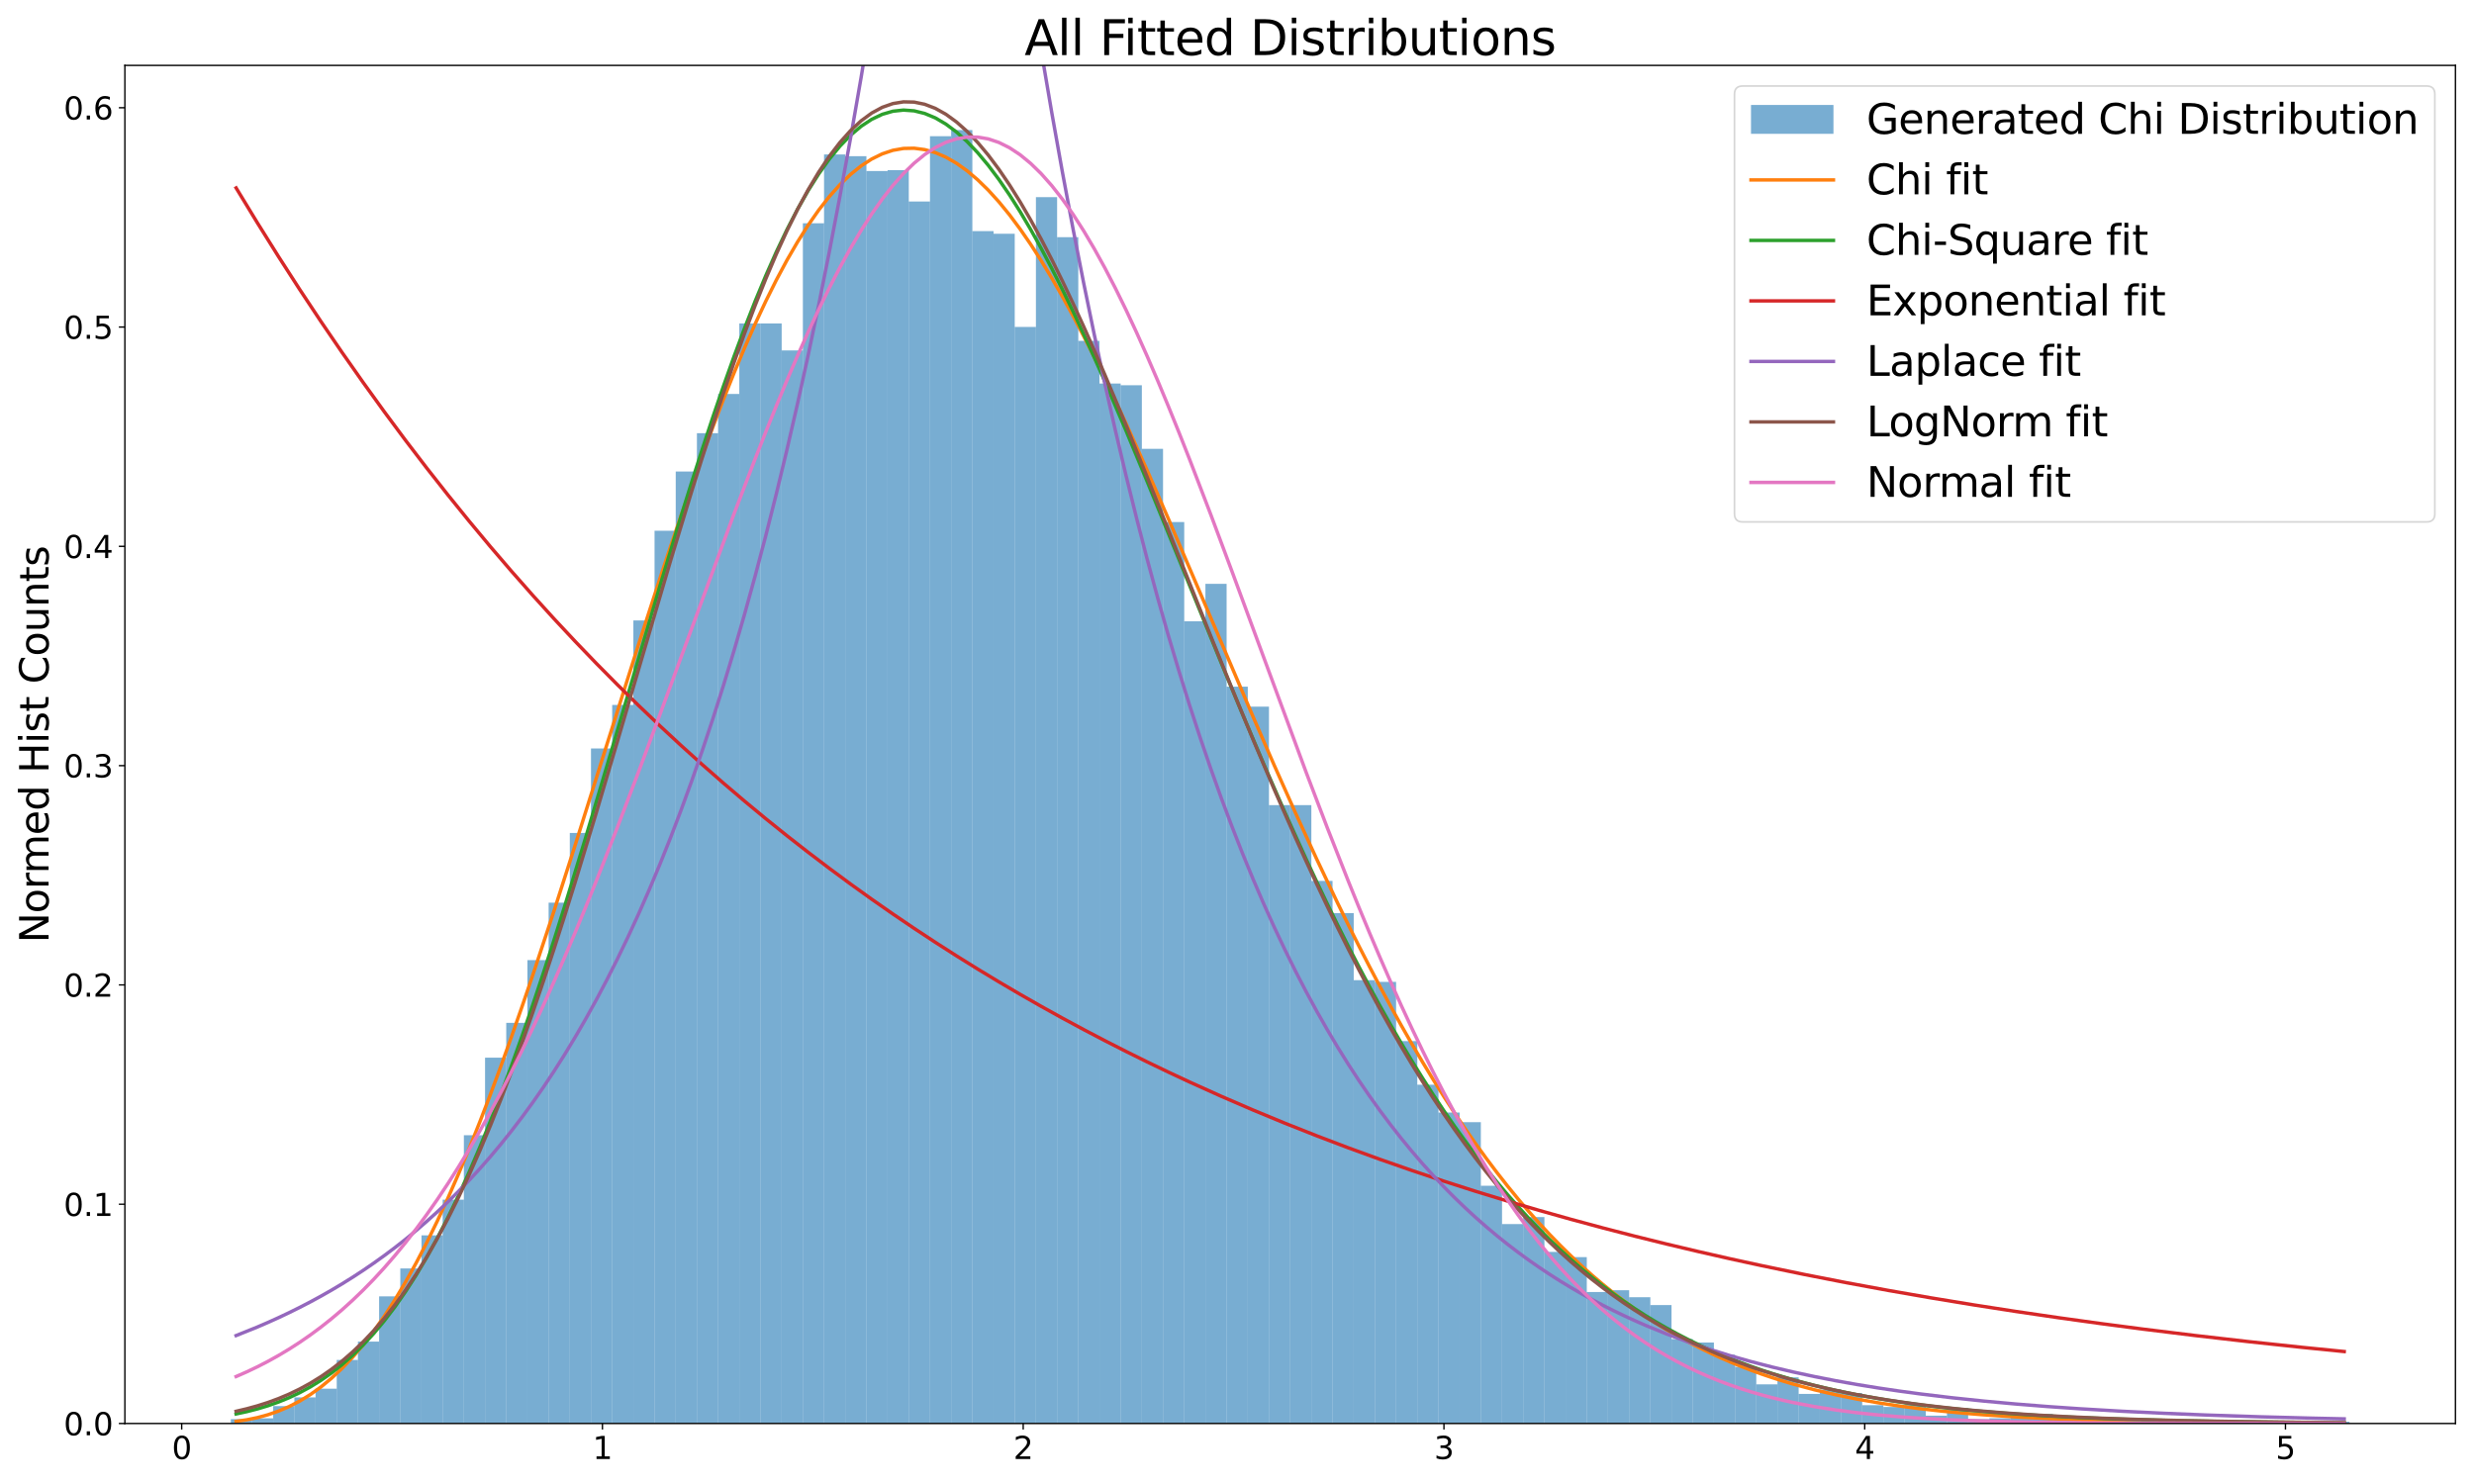 <?xml version="1.0" encoding="utf-8" standalone="no"?>
<!DOCTYPE svg PUBLIC "-//W3C//DTD SVG 1.1//EN"
  "http://www.w3.org/Graphics/SVG/1.1/DTD/svg11.dtd">
<svg xmlns:xlink="http://www.w3.org/1999/xlink" width="1440pt" height="864pt" viewBox="0 0 1440 864" xmlns="http://www.w3.org/2000/svg" version="1.1">
 <defs>
  <style type="text/css">*{stroke-linejoin: round; stroke-linecap: butt}</style>
 </defs>
 <g id="figure_1">
  <g id="patch_1">
   <path d="M 0 864 
L 1440 864 
L 1440 0 
L 0 0 
z
" style="fill: #ffffff"/>
  </g>
  <g id="axes_1">
   <g id="patch_2">
    <path d="M 72.685 828.779 
L 1429.2 828.779 
L 1429.2 38.076 
L 72.685 38.076 
z
" style="fill: #ffffff"/>
   </g>
   <g id="patch_3">
    <path d="M 134.345 828.779 
L 146.677 828.779 
L 146.677 826.244 
L 134.345 826.244 
z
" clip-path="url(#p0df68cf625)" style="fill: #1f77b4; opacity: 0.6"/>
   </g>
   <g id="patch_4">
    <path d="M 146.677 828.779 
L 159.009 828.779 
L 159.009 825.737 
L 146.677 825.737 
z
" clip-path="url(#p0df68cf625)" style="fill: #1f77b4; opacity: 0.6"/>
   </g>
   <g id="patch_5">
    <path d="M 159.009 828.779 
L 171.341 828.779 
L 171.341 818.637 
L 159.009 818.637 
z
" clip-path="url(#p0df68cf625)" style="fill: #1f77b4; opacity: 0.6"/>
   </g>
   <g id="patch_6">
    <path d="M 171.341 828.779 
L 183.673 828.779 
L 183.673 813.566 
L 171.341 813.566 
z
" clip-path="url(#p0df68cf625)" style="fill: #1f77b4; opacity: 0.6"/>
   </g>
   <g id="patch_7">
    <path d="M 183.673 828.779 
L 196.005 828.779 
L 196.005 808.495 
L 183.673 808.495 
z
" clip-path="url(#p0df68cf625)" style="fill: #1f77b4; opacity: 0.6"/>
   </g>
   <g id="patch_8">
    <path d="M 196.005 828.779 
L 208.337 828.779 
L 208.337 791.761 
L 196.005 791.761 
z
" clip-path="url(#p0df68cf625)" style="fill: #1f77b4; opacity: 0.6"/>
   </g>
   <g id="patch_9">
    <path d="M 208.337 828.779 
L 220.669 828.779 
L 220.669 781.111 
L 208.337 781.111 
z
" clip-path="url(#p0df68cf625)" style="fill: #1f77b4; opacity: 0.6"/>
   </g>
   <g id="patch_10">
    <path d="M 220.669 828.779 
L 233.001 828.779 
L 233.001 754.742 
L 220.669 754.742 
z
" clip-path="url(#p0df68cf625)" style="fill: #1f77b4; opacity: 0.6"/>
   </g>
   <g id="patch_11">
    <path d="M 233.001 828.779 
L 245.333 828.779 
L 245.333 738.515 
L 233.001 738.515 
z
" clip-path="url(#p0df68cf625)" style="fill: #1f77b4; opacity: 0.6"/>
   </g>
   <g id="patch_12">
    <path d="M 245.333 828.779 
L 257.665 828.779 
L 257.665 719.245 
L 245.333 719.245 
z
" clip-path="url(#p0df68cf625)" style="fill: #1f77b4; opacity: 0.6"/>
   </g>
   <g id="patch_13">
    <path d="M 257.665 828.779 
L 269.997 828.779 
L 269.997 698.453 
L 257.665 698.453 
z
" clip-path="url(#p0df68cf625)" style="fill: #1f77b4; opacity: 0.6"/>
   </g>
   <g id="patch_14">
    <path d="M 269.997 828.779 
L 282.328 828.779 
L 282.328 660.928 
L 269.997 660.928 
z
" clip-path="url(#p0df68cf625)" style="fill: #1f77b4; opacity: 0.6"/>
   </g>
   <g id="patch_15">
    <path d="M 282.328 828.779 
L 294.66 828.779 
L 294.66 615.795 
L 282.328 615.795 
z
" clip-path="url(#p0df68cf625)" style="fill: #1f77b4; opacity: 0.6"/>
   </g>
   <g id="patch_16">
    <path d="M 294.66 828.779 
L 306.992 828.779 
L 306.992 595.511 
L 294.66 595.511 
z
" clip-path="url(#p0df68cf625)" style="fill: #1f77b4; opacity: 0.6"/>
   </g>
   <g id="patch_17">
    <path d="M 306.992 828.779 
L 319.324 828.779 
L 319.324 558.999 
L 306.992 558.999 
z
" clip-path="url(#p0df68cf625)" style="fill: #1f77b4; opacity: 0.6"/>
   </g>
   <g id="patch_18">
    <path d="M 319.324 828.779 
L 331.656 828.779 
L 331.656 525.53 
L 319.324 525.53 
z
" clip-path="url(#p0df68cf625)" style="fill: #1f77b4; opacity: 0.6"/>
   </g>
   <g id="patch_19">
    <path d="M 331.656 828.779 
L 343.988 828.779 
L 343.988 484.962 
L 331.656 484.962 
z
" clip-path="url(#p0df68cf625)" style="fill: #1f77b4; opacity: 0.6"/>
   </g>
   <g id="patch_20">
    <path d="M 343.988 828.779 
L 356.32 828.779 
L 356.32 435.773 
L 343.988 435.773 
z
" clip-path="url(#p0df68cf625)" style="fill: #1f77b4; opacity: 0.6"/>
   </g>
   <g id="patch_21">
    <path d="M 356.32 828.779 
L 368.652 828.779 
L 368.652 410.418 
L 356.32 410.418 
z
" clip-path="url(#p0df68cf625)" style="fill: #1f77b4; opacity: 0.6"/>
   </g>
   <g id="patch_22">
    <path d="M 368.652 828.779 
L 380.984 828.779 
L 380.984 361.228 
L 368.652 361.228 
z
" clip-path="url(#p0df68cf625)" style="fill: #1f77b4; opacity: 0.6"/>
   </g>
   <g id="patch_23">
    <path d="M 380.984 828.779 
L 393.316 828.779 
L 393.316 308.997 
L 380.984 308.997 
z
" clip-path="url(#p0df68cf625)" style="fill: #1f77b4; opacity: 0.6"/>
   </g>
   <g id="patch_24">
    <path d="M 393.316 828.779 
L 405.648 828.779 
L 405.648 274.513 
L 393.316 274.513 
z
" clip-path="url(#p0df68cf625)" style="fill: #1f77b4; opacity: 0.6"/>
   </g>
   <g id="patch_25">
    <path d="M 405.648 828.779 
L 417.98 828.779 
L 417.98 252.201 
L 405.648 252.201 
z
" clip-path="url(#p0df68cf625)" style="fill: #1f77b4; opacity: 0.6"/>
   </g>
   <g id="patch_26">
    <path d="M 417.98 828.779 
L 430.312 828.779 
L 430.312 229.381 
L 417.98 229.381 
z
" clip-path="url(#p0df68cf625)" style="fill: #1f77b4; opacity: 0.6"/>
   </g>
   <g id="patch_27">
    <path d="M 430.312 828.779 
L 442.644 828.779 
L 442.644 188.306 
L 430.312 188.306 
z
" clip-path="url(#p0df68cf625)" style="fill: #1f77b4; opacity: 0.6"/>
   </g>
   <g id="patch_28">
    <path d="M 442.644 828.779 
L 454.976 828.779 
L 454.976 188.306 
L 442.644 188.306 
z
" clip-path="url(#p0df68cf625)" style="fill: #1f77b4; opacity: 0.6"/>
   </g>
   <g id="patch_29">
    <path d="M 454.976 828.779 
L 467.308 828.779 
L 467.308 204.026 
L 454.976 204.026 
z
" clip-path="url(#p0df68cf625)" style="fill: #1f77b4; opacity: 0.6"/>
   </g>
   <g id="patch_30">
    <path d="M 467.308 828.779 
L 479.64 828.779 
L 479.64 129.988 
L 467.308 129.988 
z
" clip-path="url(#p0df68cf625)" style="fill: #1f77b4; opacity: 0.6"/>
   </g>
   <g id="patch_31">
    <path d="M 479.64 828.779 
L 491.972 828.779 
L 491.972 89.927 
L 479.64 89.927 
z
" clip-path="url(#p0df68cf625)" style="fill: #1f77b4; opacity: 0.6"/>
   </g>
   <g id="patch_32">
    <path d="M 491.972 828.779 
L 504.304 828.779 
L 504.304 90.941 
L 491.972 90.941 
z
" clip-path="url(#p0df68cf625)" style="fill: #1f77b4; opacity: 0.6"/>
   </g>
   <g id="patch_33">
    <path d="M 504.304 828.779 
L 516.636 828.779 
L 516.636 99.562 
L 504.304 99.562 
z
" clip-path="url(#p0df68cf625)" style="fill: #1f77b4; opacity: 0.6"/>
   </g>
   <g id="patch_34">
    <path d="M 516.636 828.779 
L 528.968 828.779 
L 528.968 99.055 
L 516.636 99.055 
z
" clip-path="url(#p0df68cf625)" style="fill: #1f77b4; opacity: 0.6"/>
   </g>
   <g id="patch_35">
    <path d="M 528.968 828.779 
L 541.299 828.779 
L 541.299 117.311 
L 528.968 117.311 
z
" clip-path="url(#p0df68cf625)" style="fill: #1f77b4; opacity: 0.6"/>
   </g>
   <g id="patch_36">
    <path d="M 541.299 828.779 
L 553.631 828.779 
L 553.631 79.278 
L 541.299 79.278 
z
" clip-path="url(#p0df68cf625)" style="fill: #1f77b4; opacity: 0.6"/>
   </g>
   <g id="patch_37">
    <path d="M 553.631 828.779 
L 565.963 828.779 
L 565.963 75.728 
L 553.631 75.728 
z
" clip-path="url(#p0df68cf625)" style="fill: #1f77b4; opacity: 0.6"/>
   </g>
   <g id="patch_38">
    <path d="M 565.963 828.779 
L 578.295 828.779 
L 578.295 134.552 
L 565.963 134.552 
z
" clip-path="url(#p0df68cf625)" style="fill: #1f77b4; opacity: 0.6"/>
   </g>
   <g id="patch_39">
    <path d="M 578.295 828.779 
L 590.627 828.779 
L 590.627 136.074 
L 578.295 136.074 
z
" clip-path="url(#p0df68cf625)" style="fill: #1f77b4; opacity: 0.6"/>
   </g>
   <g id="patch_40">
    <path d="M 590.627 828.779 
L 602.959 828.779 
L 602.959 190.334 
L 590.627 190.334 
z
" clip-path="url(#p0df68cf625)" style="fill: #1f77b4; opacity: 0.6"/>
   </g>
   <g id="patch_41">
    <path d="M 602.959 828.779 
L 615.291 828.779 
L 615.291 114.775 
L 602.959 114.775 
z
" clip-path="url(#p0df68cf625)" style="fill: #1f77b4; opacity: 0.6"/>
   </g>
   <g id="patch_42">
    <path d="M 615.291 828.779 
L 627.623 828.779 
L 627.623 138.102 
L 615.291 138.102 
z
" clip-path="url(#p0df68cf625)" style="fill: #1f77b4; opacity: 0.6"/>
   </g>
   <g id="patch_43">
    <path d="M 627.623 828.779 
L 639.955 828.779 
L 639.955 198.448 
L 627.623 198.448 
z
" clip-path="url(#p0df68cf625)" style="fill: #1f77b4; opacity: 0.6"/>
   </g>
   <g id="patch_44">
    <path d="M 639.955 828.779 
L 652.287 828.779 
L 652.287 223.296 
L 639.955 223.296 
z
" clip-path="url(#p0df68cf625)" style="fill: #1f77b4; opacity: 0.6"/>
   </g>
   <g id="patch_45">
    <path d="M 652.287 828.779 
L 664.619 828.779 
L 664.619 224.31 
L 652.287 224.31 
z
" clip-path="url(#p0df68cf625)" style="fill: #1f77b4; opacity: 0.6"/>
   </g>
   <g id="patch_46">
    <path d="M 664.619 828.779 
L 676.951 828.779 
L 676.951 261.329 
L 664.619 261.329 
z
" clip-path="url(#p0df68cf625)" style="fill: #1f77b4; opacity: 0.6"/>
   </g>
   <g id="patch_47">
    <path d="M 676.951 828.779 
L 689.283 828.779 
L 689.283 303.926 
L 676.951 303.926 
z
" clip-path="url(#p0df68cf625)" style="fill: #1f77b4; opacity: 0.6"/>
   </g>
   <g id="patch_48">
    <path d="M 689.283 828.779 
L 701.615 828.779 
L 701.615 361.736 
L 689.283 361.736 
z
" clip-path="url(#p0df68cf625)" style="fill: #1f77b4; opacity: 0.6"/>
   </g>
   <g id="patch_49">
    <path d="M 701.615 828.779 
L 713.947 828.779 
L 713.947 339.93 
L 701.615 339.93 
z
" clip-path="url(#p0df68cf625)" style="fill: #1f77b4; opacity: 0.6"/>
   </g>
   <g id="patch_50">
    <path d="M 713.947 828.779 
L 726.279 828.779 
L 726.279 399.768 
L 713.947 399.768 
z
" clip-path="url(#p0df68cf625)" style="fill: #1f77b4; opacity: 0.6"/>
   </g>
   <g id="patch_51">
    <path d="M 726.279 828.779 
L 738.611 828.779 
L 738.611 411.432 
L 726.279 411.432 
z
" clip-path="url(#p0df68cf625)" style="fill: #1f77b4; opacity: 0.6"/>
   </g>
   <g id="patch_52">
    <path d="M 738.611 828.779 
L 750.943 828.779 
L 750.943 468.735 
L 738.611 468.735 
z
" clip-path="url(#p0df68cf625)" style="fill: #1f77b4; opacity: 0.6"/>
   </g>
   <g id="patch_53">
    <path d="M 750.943 828.779 
L 763.275 828.779 
L 763.275 468.735 
L 750.943 468.735 
z
" clip-path="url(#p0df68cf625)" style="fill: #1f77b4; opacity: 0.6"/>
   </g>
   <g id="patch_54">
    <path d="M 763.275 828.779 
L 775.607 828.779 
L 775.607 512.853 
L 763.275 512.853 
z
" clip-path="url(#p0df68cf625)" style="fill: #1f77b4; opacity: 0.6"/>
   </g>
   <g id="patch_55">
    <path d="M 775.607 828.779 
L 787.939 828.779 
L 787.939 531.616 
L 775.607 531.616 
z
" clip-path="url(#p0df68cf625)" style="fill: #1f77b4; opacity: 0.6"/>
   </g>
   <g id="patch_56">
    <path d="M 787.939 828.779 
L 800.27 828.779 
L 800.27 570.663 
L 787.939 570.663 
z
" clip-path="url(#p0df68cf625)" style="fill: #1f77b4; opacity: 0.6"/>
   </g>
   <g id="patch_57">
    <path d="M 800.27 828.779 
L 812.602 828.779 
L 812.602 571.677 
L 800.27 571.677 
z
" clip-path="url(#p0df68cf625)" style="fill: #1f77b4; opacity: 0.6"/>
   </g>
   <g id="patch_58">
    <path d="M 812.602 828.779 
L 824.934 828.779 
L 824.934 606.16 
L 812.602 606.16 
z
" clip-path="url(#p0df68cf625)" style="fill: #1f77b4; opacity: 0.6"/>
   </g>
   <g id="patch_59">
    <path d="M 824.934 828.779 
L 837.266 828.779 
L 837.266 631.515 
L 824.934 631.515 
z
" clip-path="url(#p0df68cf625)" style="fill: #1f77b4; opacity: 0.6"/>
   </g>
   <g id="patch_60">
    <path d="M 837.266 828.779 
L 849.598 828.779 
L 849.598 647.743 
L 837.266 647.743 
z
" clip-path="url(#p0df68cf625)" style="fill: #1f77b4; opacity: 0.6"/>
   </g>
   <g id="patch_61">
    <path d="M 849.598 828.779 
L 861.93 828.779 
L 861.93 653.321 
L 849.598 653.321 
z
" clip-path="url(#p0df68cf625)" style="fill: #1f77b4; opacity: 0.6"/>
   </g>
   <g id="patch_62">
    <path d="M 861.93 828.779 
L 874.262 828.779 
L 874.262 690.34 
L 861.93 690.34 
z
" clip-path="url(#p0df68cf625)" style="fill: #1f77b4; opacity: 0.6"/>
   </g>
   <g id="patch_63">
    <path d="M 874.262 828.779 
L 886.594 828.779 
L 886.594 712.652 
L 874.262 712.652 
z
" clip-path="url(#p0df68cf625)" style="fill: #1f77b4; opacity: 0.6"/>
   </g>
   <g id="patch_64">
    <path d="M 886.594 828.779 
L 898.926 828.779 
L 898.926 708.595 
L 886.594 708.595 
z
" clip-path="url(#p0df68cf625)" style="fill: #1f77b4; opacity: 0.6"/>
   </g>
   <g id="patch_65">
    <path d="M 898.926 828.779 
L 911.258 828.779 
L 911.258 728.88 
L 898.926 728.88 
z
" clip-path="url(#p0df68cf625)" style="fill: #1f77b4; opacity: 0.6"/>
   </g>
   <g id="patch_66">
    <path d="M 911.258 828.779 
L 923.59 828.779 
L 923.59 731.922 
L 911.258 731.922 
z
" clip-path="url(#p0df68cf625)" style="fill: #1f77b4; opacity: 0.6"/>
   </g>
   <g id="patch_67">
    <path d="M 923.59 828.779 
L 935.922 828.779 
L 935.922 752.206 
L 923.59 752.206 
z
" clip-path="url(#p0df68cf625)" style="fill: #1f77b4; opacity: 0.6"/>
   </g>
   <g id="patch_68">
    <path d="M 935.922 828.779 
L 948.254 828.779 
L 948.254 751.192 
L 935.922 751.192 
z
" clip-path="url(#p0df68cf625)" style="fill: #1f77b4; opacity: 0.6"/>
   </g>
   <g id="patch_69">
    <path d="M 948.254 828.779 
L 960.586 828.779 
L 960.586 755.249 
L 948.254 755.249 
z
" clip-path="url(#p0df68cf625)" style="fill: #1f77b4; opacity: 0.6"/>
   </g>
   <g id="patch_70">
    <path d="M 960.586 828.779 
L 972.918 828.779 
L 972.918 759.813 
L 960.586 759.813 
z
" clip-path="url(#p0df68cf625)" style="fill: #1f77b4; opacity: 0.6"/>
   </g>
   <g id="patch_71">
    <path d="M 972.918 828.779 
L 985.25 828.779 
L 985.25 779.59 
L 972.918 779.59 
z
" clip-path="url(#p0df68cf625)" style="fill: #1f77b4; opacity: 0.6"/>
   </g>
   <g id="patch_72">
    <path d="M 985.25 828.779 
L 997.582 828.779 
L 997.582 781.619 
L 985.25 781.619 
z
" clip-path="url(#p0df68cf625)" style="fill: #1f77b4; opacity: 0.6"/>
   </g>
   <g id="patch_73">
    <path d="M 997.582 828.779 
L 1009.914 828.779 
L 1009.914 788.718 
L 997.582 788.718 
z
" clip-path="url(#p0df68cf625)" style="fill: #1f77b4; opacity: 0.6"/>
   </g>
   <g id="patch_74">
    <path d="M 1009.914 828.779 
L 1022.246 828.779 
L 1022.246 795.818 
L 1009.914 795.818 
z
" clip-path="url(#p0df68cf625)" style="fill: #1f77b4; opacity: 0.6"/>
   </g>
   <g id="patch_75">
    <path d="M 1022.246 828.779 
L 1034.578 828.779 
L 1034.578 805.96 
L 1022.246 805.96 
z
" clip-path="url(#p0df68cf625)" style="fill: #1f77b4; opacity: 0.6"/>
   </g>
   <g id="patch_76">
    <path d="M 1034.578 828.779 
L 1046.909 828.779 
L 1046.909 801.903 
L 1034.578 801.903 
z
" clip-path="url(#p0df68cf625)" style="fill: #1f77b4; opacity: 0.6"/>
   </g>
   <g id="patch_77">
    <path d="M 1046.909 828.779 
L 1059.241 828.779 
L 1059.241 811.538 
L 1046.909 811.538 
z
" clip-path="url(#p0df68cf625)" style="fill: #1f77b4; opacity: 0.6"/>
   </g>
   <g id="patch_78">
    <path d="M 1059.241 828.779 
L 1071.573 828.779 
L 1071.573 809.002 
L 1059.241 809.002 
z
" clip-path="url(#p0df68cf625)" style="fill: #1f77b4; opacity: 0.6"/>
   </g>
   <g id="patch_79">
    <path d="M 1071.573 828.779 
L 1083.905 828.779 
L 1083.905 811.031 
L 1071.573 811.031 
z
" clip-path="url(#p0df68cf625)" style="fill: #1f77b4; opacity: 0.6"/>
   </g>
   <g id="patch_80">
    <path d="M 1083.905 828.779 
L 1096.237 828.779 
L 1096.237 818.13 
L 1083.905 818.13 
z
" clip-path="url(#p0df68cf625)" style="fill: #1f77b4; opacity: 0.6"/>
   </g>
   <g id="patch_81">
    <path d="M 1096.237 828.779 
L 1108.569 828.779 
L 1108.569 819.144 
L 1096.237 819.144 
z
" clip-path="url(#p0df68cf625)" style="fill: #1f77b4; opacity: 0.6"/>
   </g>
   <g id="patch_82">
    <path d="M 1108.569 828.779 
L 1120.901 828.779 
L 1120.901 817.623 
L 1108.569 817.623 
z
" clip-path="url(#p0df68cf625)" style="fill: #1f77b4; opacity: 0.6"/>
   </g>
   <g id="patch_83">
    <path d="M 1120.901 828.779 
L 1133.233 828.779 
L 1133.233 824.215 
L 1120.901 824.215 
z
" clip-path="url(#p0df68cf625)" style="fill: #1f77b4; opacity: 0.6"/>
   </g>
   <g id="patch_84">
    <path d="M 1133.233 828.779 
L 1145.565 828.779 
L 1145.565 819.651 
L 1133.233 819.651 
z
" clip-path="url(#p0df68cf625)" style="fill: #1f77b4; opacity: 0.6"/>
   </g>
   <g id="patch_85">
    <path d="M 1145.565 828.779 
L 1157.897 828.779 
L 1157.897 826.244 
L 1145.565 826.244 
z
" clip-path="url(#p0df68cf625)" style="fill: #1f77b4; opacity: 0.6"/>
   </g>
   <g id="patch_86">
    <path d="M 1157.897 828.779 
L 1170.229 828.779 
L 1170.229 825.737 
L 1157.897 825.737 
z
" clip-path="url(#p0df68cf625)" style="fill: #1f77b4; opacity: 0.6"/>
   </g>
   <g id="patch_87">
    <path d="M 1170.229 828.779 
L 1182.561 828.779 
L 1182.561 825.23 
L 1170.229 825.23 
z
" clip-path="url(#p0df68cf625)" style="fill: #1f77b4; opacity: 0.6"/>
   </g>
   <g id="patch_88">
    <path d="M 1182.561 828.779 
L 1194.893 828.779 
L 1194.893 823.201 
L 1182.561 823.201 
z
" clip-path="url(#p0df68cf625)" style="fill: #1f77b4; opacity: 0.6"/>
   </g>
   <g id="patch_89">
    <path d="M 1194.893 828.779 
L 1207.225 828.779 
L 1207.225 826.244 
L 1194.893 826.244 
z
" clip-path="url(#p0df68cf625)" style="fill: #1f77b4; opacity: 0.6"/>
   </g>
   <g id="patch_90">
    <path d="M 1207.225 828.779 
L 1219.557 828.779 
L 1219.557 826.751 
L 1207.225 826.751 
z
" clip-path="url(#p0df68cf625)" style="fill: #1f77b4; opacity: 0.6"/>
   </g>
   <g id="patch_91">
    <path d="M 1219.557 828.779 
L 1231.889 828.779 
L 1231.889 828.272 
L 1219.557 828.272 
z
" clip-path="url(#p0df68cf625)" style="fill: #1f77b4; opacity: 0.6"/>
   </g>
   <g id="patch_92">
    <path d="M 1231.889 828.779 
L 1244.221 828.779 
L 1244.221 827.258 
L 1231.889 827.258 
z
" clip-path="url(#p0df68cf625)" style="fill: #1f77b4; opacity: 0.6"/>
   </g>
   <g id="patch_93">
    <path d="M 1244.221 828.779 
L 1256.553 828.779 
L 1256.553 828.779 
L 1244.221 828.779 
z
" clip-path="url(#p0df68cf625)" style="fill: #1f77b4; opacity: 0.6"/>
   </g>
   <g id="patch_94">
    <path d="M 1256.553 828.779 
L 1268.885 828.779 
L 1268.885 828.779 
L 1256.553 828.779 
z
" clip-path="url(#p0df68cf625)" style="fill: #1f77b4; opacity: 0.6"/>
   </g>
   <g id="patch_95">
    <path d="M 1268.885 828.779 
L 1281.217 828.779 
L 1281.217 828.272 
L 1268.885 828.272 
z
" clip-path="url(#p0df68cf625)" style="fill: #1f77b4; opacity: 0.6"/>
   </g>
   <g id="patch_96">
    <path d="M 1281.217 828.779 
L 1293.549 828.779 
L 1293.549 828.779 
L 1281.217 828.779 
z
" clip-path="url(#p0df68cf625)" style="fill: #1f77b4; opacity: 0.6"/>
   </g>
   <g id="patch_97">
    <path d="M 1293.549 828.779 
L 1305.88 828.779 
L 1305.88 828.272 
L 1293.549 828.272 
z
" clip-path="url(#p0df68cf625)" style="fill: #1f77b4; opacity: 0.6"/>
   </g>
   <g id="patch_98">
    <path d="M 1305.88 828.779 
L 1318.212 828.779 
L 1318.212 827.765 
L 1305.88 827.765 
z
" clip-path="url(#p0df68cf625)" style="fill: #1f77b4; opacity: 0.6"/>
   </g>
   <g id="patch_99">
    <path d="M 1318.212 828.779 
L 1330.544 828.779 
L 1330.544 828.779 
L 1318.212 828.779 
z
" clip-path="url(#p0df68cf625)" style="fill: #1f77b4; opacity: 0.6"/>
   </g>
   <g id="patch_100">
    <path d="M 1330.544 828.779 
L 1342.876 828.779 
L 1342.876 828.779 
L 1330.544 828.779 
z
" clip-path="url(#p0df68cf625)" style="fill: #1f77b4; opacity: 0.6"/>
   </g>
   <g id="patch_101">
    <path d="M 1342.876 828.779 
L 1355.208 828.779 
L 1355.208 828.779 
L 1342.876 828.779 
z
" clip-path="url(#p0df68cf625)" style="fill: #1f77b4; opacity: 0.6"/>
   </g>
   <g id="patch_102">
    <path d="M 1355.208 828.779 
L 1367.54 828.779 
L 1367.54 827.765 
L 1355.208 827.765 
z
" clip-path="url(#p0df68cf625)" style="fill: #1f77b4; opacity: 0.6"/>
   </g>
   <g id="matplotlib.axis_1">
    <g id="xtick_1">
     <g id="line2d_1">
      <defs>
       <path id="me54dc85de1" d="M 0 0 
L 0 3.5 
" style="stroke: #000000; stroke-width: 0.8"/>
      </defs>
      <g>
       <use xlink:href="#me54dc85de1" x="105.752" y="828.779" style="stroke: #000000; stroke-width: 0.8"/>
      </g>
     </g>
     <g id="text_1">
      <!-- 0 -->
      <g transform="translate(100.025 849.457)scale(0.18 -0.18)">
       <defs>
        <path id="DejaVuSans-30" d="M 2034 4250 
Q 1547 4250 1301 3770 
Q 1056 3291 1056 2328 
Q 1056 1369 1301 889 
Q 1547 409 2034 409 
Q 2525 409 2770 889 
Q 3016 1369 3016 2328 
Q 3016 3291 2770 3770 
Q 2525 4250 2034 4250 
z
M 2034 4750 
Q 2819 4750 3233 4129 
Q 3647 3509 3647 2328 
Q 3647 1150 3233 529 
Q 2819 -91 2034 -91 
Q 1250 -91 836 529 
Q 422 1150 422 2328 
Q 422 3509 836 4129 
Q 1250 4750 2034 4750 
z
" transform="scale(0.016)"/>
       </defs>
       <use xlink:href="#DejaVuSans-30"/>
      </g>
     </g>
    </g>
    <g id="xtick_2">
     <g id="line2d_2">
      <g>
       <use xlink:href="#me54dc85de1" x="350.653" y="828.779" style="stroke: #000000; stroke-width: 0.8"/>
      </g>
     </g>
     <g id="text_2">
      <!-- 1 -->
      <g transform="translate(344.927 849.457)scale(0.18 -0.18)">
       <defs>
        <path id="DejaVuSans-31" d="M 794 531 
L 1825 531 
L 1825 4091 
L 703 3866 
L 703 4441 
L 1819 4666 
L 2450 4666 
L 2450 531 
L 3481 531 
L 3481 0 
L 794 0 
L 794 531 
z
" transform="scale(0.016)"/>
       </defs>
       <use xlink:href="#DejaVuSans-31"/>
      </g>
     </g>
    </g>
    <g id="xtick_3">
     <g id="line2d_3">
      <g>
       <use xlink:href="#me54dc85de1" x="595.555" y="828.779" style="stroke: #000000; stroke-width: 0.8"/>
      </g>
     </g>
     <g id="text_3">
      <!-- 2 -->
      <g transform="translate(589.829 849.457)scale(0.18 -0.18)">
       <defs>
        <path id="DejaVuSans-32" d="M 1228 531 
L 3431 531 
L 3431 0 
L 469 0 
L 469 531 
Q 828 903 1448 1529 
Q 2069 2156 2228 2338 
Q 2531 2678 2651 2914 
Q 2772 3150 2772 3378 
Q 2772 3750 2511 3984 
Q 2250 4219 1831 4219 
Q 1534 4219 1204 4116 
Q 875 4013 500 3803 
L 500 4441 
Q 881 4594 1212 4672 
Q 1544 4750 1819 4750 
Q 2544 4750 2975 4387 
Q 3406 4025 3406 3419 
Q 3406 3131 3298 2873 
Q 3191 2616 2906 2266 
Q 2828 2175 2409 1742 
Q 1991 1309 1228 531 
z
" transform="scale(0.016)"/>
       </defs>
       <use xlink:href="#DejaVuSans-32"/>
      </g>
     </g>
    </g>
    <g id="xtick_4">
     <g id="line2d_4">
      <g>
       <use xlink:href="#me54dc85de1" x="840.457" y="828.779" style="stroke: #000000; stroke-width: 0.8"/>
      </g>
     </g>
     <g id="text_4">
      <!-- 3 -->
      <g transform="translate(834.731 849.457)scale(0.18 -0.18)">
       <defs>
        <path id="DejaVuSans-33" d="M 2597 2516 
Q 3050 2419 3304 2112 
Q 3559 1806 3559 1356 
Q 3559 666 3084 287 
Q 2609 -91 1734 -91 
Q 1441 -91 1130 -33 
Q 819 25 488 141 
L 488 750 
Q 750 597 1062 519 
Q 1375 441 1716 441 
Q 2309 441 2620 675 
Q 2931 909 2931 1356 
Q 2931 1769 2642 2001 
Q 2353 2234 1838 2234 
L 1294 2234 
L 1294 2753 
L 1863 2753 
Q 2328 2753 2575 2939 
Q 2822 3125 2822 3475 
Q 2822 3834 2567 4026 
Q 2313 4219 1838 4219 
Q 1578 4219 1281 4162 
Q 984 4106 628 3988 
L 628 4550 
Q 988 4650 1302 4700 
Q 1616 4750 1894 4750 
Q 2613 4750 3031 4423 
Q 3450 4097 3450 3541 
Q 3450 3153 3228 2886 
Q 3006 2619 2597 2516 
z
" transform="scale(0.016)"/>
       </defs>
       <use xlink:href="#DejaVuSans-33"/>
      </g>
     </g>
    </g>
    <g id="xtick_5">
     <g id="line2d_5">
      <g>
       <use xlink:href="#me54dc85de1" x="1085.359" y="828.779" style="stroke: #000000; stroke-width: 0.8"/>
      </g>
     </g>
     <g id="text_5">
      <!-- 4 -->
      <g transform="translate(1079.633 849.457)scale(0.18 -0.18)">
       <defs>
        <path id="DejaVuSans-34" d="M 2419 4116 
L 825 1625 
L 2419 1625 
L 2419 4116 
z
M 2253 4666 
L 3047 4666 
L 3047 1625 
L 3713 1625 
L 3713 1100 
L 3047 1100 
L 3047 0 
L 2419 0 
L 2419 1100 
L 313 1100 
L 313 1709 
L 2253 4666 
z
" transform="scale(0.016)"/>
       </defs>
       <use xlink:href="#DejaVuSans-34"/>
      </g>
     </g>
    </g>
    <g id="xtick_6">
     <g id="line2d_6">
      <g>
       <use xlink:href="#me54dc85de1" x="1330.261" y="828.779" style="stroke: #000000; stroke-width: 0.8"/>
      </g>
     </g>
     <g id="text_6">
      <!-- 5 -->
      <g transform="translate(1324.535 849.457)scale(0.18 -0.18)">
       <defs>
        <path id="DejaVuSans-35" d="M 691 4666 
L 3169 4666 
L 3169 4134 
L 1269 4134 
L 1269 2991 
Q 1406 3038 1543 3061 
Q 1681 3084 1819 3084 
Q 2600 3084 3056 2656 
Q 3513 2228 3513 1497 
Q 3513 744 3044 326 
Q 2575 -91 1722 -91 
Q 1428 -91 1123 -41 
Q 819 9 494 109 
L 494 744 
Q 775 591 1075 516 
Q 1375 441 1709 441 
Q 2250 441 2565 725 
Q 2881 1009 2881 1497 
Q 2881 1984 2565 2268 
Q 2250 2553 1709 2553 
Q 1456 2553 1204 2497 
Q 953 2441 691 2322 
L 691 4666 
z
" transform="scale(0.016)"/>
       </defs>
       <use xlink:href="#DejaVuSans-35"/>
      </g>
     </g>
    </g>
   </g>
   <g id="matplotlib.axis_2">
    <g id="ytick_1">
     <g id="line2d_7">
      <defs>
       <path id="m4e091d3886" d="M 0 0 
L -3.5 0 
" style="stroke: #000000; stroke-width: 0.8"/>
      </defs>
      <g>
       <use xlink:href="#m4e091d3886" x="72.685" y="828.779" style="stroke: #000000; stroke-width: 0.8"/>
      </g>
     </g>
     <g id="text_7">
      <!-- 0.0 -->
      <g transform="translate(37.06 835.618)scale(0.18 -0.18)">
       <defs>
        <path id="DejaVuSans-2e" d="M 684 794 
L 1344 794 
L 1344 0 
L 684 0 
L 684 794 
z
" transform="scale(0.016)"/>
       </defs>
       <use xlink:href="#DejaVuSans-30"/>
       <use xlink:href="#DejaVuSans-2e" x="63.623"/>
       <use xlink:href="#DejaVuSans-30" x="95.41"/>
      </g>
     </g>
    </g>
    <g id="ytick_2">
     <g id="line2d_8">
      <g>
       <use xlink:href="#m4e091d3886" x="72.685" y="701.104" style="stroke: #000000; stroke-width: 0.8"/>
      </g>
     </g>
     <g id="text_8">
      <!-- 0.1 -->
      <g transform="translate(37.06 707.942)scale(0.18 -0.18)">
       <use xlink:href="#DejaVuSans-30"/>
       <use xlink:href="#DejaVuSans-2e" x="63.623"/>
       <use xlink:href="#DejaVuSans-31" x="95.41"/>
      </g>
     </g>
    </g>
    <g id="ytick_3">
     <g id="line2d_9">
      <g>
       <use xlink:href="#m4e091d3886" x="72.685" y="573.428" style="stroke: #000000; stroke-width: 0.8"/>
      </g>
     </g>
     <g id="text_9">
      <!-- 0.2 -->
      <g transform="translate(37.06 580.267)scale(0.18 -0.18)">
       <use xlink:href="#DejaVuSans-30"/>
       <use xlink:href="#DejaVuSans-2e" x="63.623"/>
       <use xlink:href="#DejaVuSans-32" x="95.41"/>
      </g>
     </g>
    </g>
    <g id="ytick_4">
     <g id="line2d_10">
      <g>
       <use xlink:href="#m4e091d3886" x="72.685" y="445.753" style="stroke: #000000; stroke-width: 0.8"/>
      </g>
     </g>
     <g id="text_10">
      <!-- 0.3 -->
      <g transform="translate(37.06 452.591)scale(0.18 -0.18)">
       <use xlink:href="#DejaVuSans-30"/>
       <use xlink:href="#DejaVuSans-2e" x="63.623"/>
       <use xlink:href="#DejaVuSans-33" x="95.41"/>
      </g>
     </g>
    </g>
    <g id="ytick_5">
     <g id="line2d_11">
      <g>
       <use xlink:href="#m4e091d3886" x="72.685" y="318.077" style="stroke: #000000; stroke-width: 0.8"/>
      </g>
     </g>
     <g id="text_11">
      <!-- 0.4 -->
      <g transform="translate(37.06 324.916)scale(0.18 -0.18)">
       <use xlink:href="#DejaVuSans-30"/>
       <use xlink:href="#DejaVuSans-2e" x="63.623"/>
       <use xlink:href="#DejaVuSans-34" x="95.41"/>
      </g>
     </g>
    </g>
    <g id="ytick_6">
     <g id="line2d_12">
      <g>
       <use xlink:href="#m4e091d3886" x="72.685" y="190.402" style="stroke: #000000; stroke-width: 0.8"/>
      </g>
     </g>
     <g id="text_12">
      <!-- 0.5 -->
      <g transform="translate(37.06 197.24)scale(0.18 -0.18)">
       <use xlink:href="#DejaVuSans-30"/>
       <use xlink:href="#DejaVuSans-2e" x="63.623"/>
       <use xlink:href="#DejaVuSans-35" x="95.41"/>
      </g>
     </g>
    </g>
    <g id="ytick_7">
     <g id="line2d_13">
      <g>
       <use xlink:href="#m4e091d3886" x="72.685" y="62.726" style="stroke: #000000; stroke-width: 0.8"/>
      </g>
     </g>
     <g id="text_13">
      <!-- 0.6 -->
      <g transform="translate(37.06 69.565)scale(0.18 -0.18)">
       <defs>
        <path id="DejaVuSans-36" d="M 2113 2584 
Q 1688 2584 1439 2293 
Q 1191 2003 1191 1497 
Q 1191 994 1439 701 
Q 1688 409 2113 409 
Q 2538 409 2786 701 
Q 3034 994 3034 1497 
Q 3034 2003 2786 2293 
Q 2538 2584 2113 2584 
z
M 3366 4563 
L 3366 3988 
Q 3128 4100 2886 4159 
Q 2644 4219 2406 4219 
Q 1781 4219 1451 3797 
Q 1122 3375 1075 2522 
Q 1259 2794 1537 2939 
Q 1816 3084 2150 3084 
Q 2853 3084 3261 2657 
Q 3669 2231 3669 1497 
Q 3669 778 3244 343 
Q 2819 -91 2113 -91 
Q 1303 -91 875 529 
Q 447 1150 447 2328 
Q 447 3434 972 4092 
Q 1497 4750 2381 4750 
Q 2619 4750 2861 4703 
Q 3103 4656 3366 4563 
z
" transform="scale(0.016)"/>
       </defs>
       <use xlink:href="#DejaVuSans-30"/>
       <use xlink:href="#DejaVuSans-2e" x="63.623"/>
       <use xlink:href="#DejaVuSans-36" x="95.41"/>
      </g>
     </g>
    </g>
    <g id="text_14">
     <!-- Normed Hist Counts -->
     <g transform="translate(28.276 548.967)rotate(-90)scale(0.23 -0.23)">
      <defs>
       <path id="DejaVuSans-4e" d="M 628 4666 
L 1478 4666 
L 3547 763 
L 3547 4666 
L 4159 4666 
L 4159 0 
L 3309 0 
L 1241 3903 
L 1241 0 
L 628 0 
L 628 4666 
z
" transform="scale(0.016)"/>
       <path id="DejaVuSans-6f" d="M 1959 3097 
Q 1497 3097 1228 2736 
Q 959 2375 959 1747 
Q 959 1119 1226 758 
Q 1494 397 1959 397 
Q 2419 397 2687 759 
Q 2956 1122 2956 1747 
Q 2956 2369 2687 2733 
Q 2419 3097 1959 3097 
z
M 1959 3584 
Q 2709 3584 3137 3096 
Q 3566 2609 3566 1747 
Q 3566 888 3137 398 
Q 2709 -91 1959 -91 
Q 1206 -91 779 398 
Q 353 888 353 1747 
Q 353 2609 779 3096 
Q 1206 3584 1959 3584 
z
" transform="scale(0.016)"/>
       <path id="DejaVuSans-72" d="M 2631 2963 
Q 2534 3019 2420 3045 
Q 2306 3072 2169 3072 
Q 1681 3072 1420 2755 
Q 1159 2438 1159 1844 
L 1159 0 
L 581 0 
L 581 3500 
L 1159 3500 
L 1159 2956 
Q 1341 3275 1631 3429 
Q 1922 3584 2338 3584 
Q 2397 3584 2469 3576 
Q 2541 3569 2628 3553 
L 2631 2963 
z
" transform="scale(0.016)"/>
       <path id="DejaVuSans-6d" d="M 3328 2828 
Q 3544 3216 3844 3400 
Q 4144 3584 4550 3584 
Q 5097 3584 5394 3201 
Q 5691 2819 5691 2113 
L 5691 0 
L 5113 0 
L 5113 2094 
Q 5113 2597 4934 2840 
Q 4756 3084 4391 3084 
Q 3944 3084 3684 2787 
Q 3425 2491 3425 1978 
L 3425 0 
L 2847 0 
L 2847 2094 
Q 2847 2600 2669 2842 
Q 2491 3084 2119 3084 
Q 1678 3084 1418 2786 
Q 1159 2488 1159 1978 
L 1159 0 
L 581 0 
L 581 3500 
L 1159 3500 
L 1159 2956 
Q 1356 3278 1631 3431 
Q 1906 3584 2284 3584 
Q 2666 3584 2933 3390 
Q 3200 3197 3328 2828 
z
" transform="scale(0.016)"/>
       <path id="DejaVuSans-65" d="M 3597 1894 
L 3597 1613 
L 953 1613 
Q 991 1019 1311 708 
Q 1631 397 2203 397 
Q 2534 397 2845 478 
Q 3156 559 3463 722 
L 3463 178 
Q 3153 47 2828 -22 
Q 2503 -91 2169 -91 
Q 1331 -91 842 396 
Q 353 884 353 1716 
Q 353 2575 817 3079 
Q 1281 3584 2069 3584 
Q 2775 3584 3186 3129 
Q 3597 2675 3597 1894 
z
M 3022 2063 
Q 3016 2534 2758 2815 
Q 2500 3097 2075 3097 
Q 1594 3097 1305 2825 
Q 1016 2553 972 2059 
L 3022 2063 
z
" transform="scale(0.016)"/>
       <path id="DejaVuSans-64" d="M 2906 2969 
L 2906 4863 
L 3481 4863 
L 3481 0 
L 2906 0 
L 2906 525 
Q 2725 213 2448 61 
Q 2172 -91 1784 -91 
Q 1150 -91 751 415 
Q 353 922 353 1747 
Q 353 2572 751 3078 
Q 1150 3584 1784 3584 
Q 2172 3584 2448 3432 
Q 2725 3281 2906 2969 
z
M 947 1747 
Q 947 1113 1208 752 
Q 1469 391 1925 391 
Q 2381 391 2643 752 
Q 2906 1113 2906 1747 
Q 2906 2381 2643 2742 
Q 2381 3103 1925 3103 
Q 1469 3103 1208 2742 
Q 947 2381 947 1747 
z
" transform="scale(0.016)"/>
       <path id="DejaVuSans-20" transform="scale(0.016)"/>
       <path id="DejaVuSans-48" d="M 628 4666 
L 1259 4666 
L 1259 2753 
L 3553 2753 
L 3553 4666 
L 4184 4666 
L 4184 0 
L 3553 0 
L 3553 2222 
L 1259 2222 
L 1259 0 
L 628 0 
L 628 4666 
z
" transform="scale(0.016)"/>
       <path id="DejaVuSans-69" d="M 603 3500 
L 1178 3500 
L 1178 0 
L 603 0 
L 603 3500 
z
M 603 4863 
L 1178 4863 
L 1178 4134 
L 603 4134 
L 603 4863 
z
" transform="scale(0.016)"/>
       <path id="DejaVuSans-73" d="M 2834 3397 
L 2834 2853 
Q 2591 2978 2328 3040 
Q 2066 3103 1784 3103 
Q 1356 3103 1142 2972 
Q 928 2841 928 2578 
Q 928 2378 1081 2264 
Q 1234 2150 1697 2047 
L 1894 2003 
Q 2506 1872 2764 1633 
Q 3022 1394 3022 966 
Q 3022 478 2636 193 
Q 2250 -91 1575 -91 
Q 1294 -91 989 -36 
Q 684 19 347 128 
L 347 722 
Q 666 556 975 473 
Q 1284 391 1588 391 
Q 1994 391 2212 530 
Q 2431 669 2431 922 
Q 2431 1156 2273 1281 
Q 2116 1406 1581 1522 
L 1381 1569 
Q 847 1681 609 1914 
Q 372 2147 372 2553 
Q 372 3047 722 3315 
Q 1072 3584 1716 3584 
Q 2034 3584 2315 3537 
Q 2597 3491 2834 3397 
z
" transform="scale(0.016)"/>
       <path id="DejaVuSans-74" d="M 1172 4494 
L 1172 3500 
L 2356 3500 
L 2356 3053 
L 1172 3053 
L 1172 1153 
Q 1172 725 1289 603 
Q 1406 481 1766 481 
L 2356 481 
L 2356 0 
L 1766 0 
Q 1100 0 847 248 
Q 594 497 594 1153 
L 594 3053 
L 172 3053 
L 172 3500 
L 594 3500 
L 594 4494 
L 1172 4494 
z
" transform="scale(0.016)"/>
       <path id="DejaVuSans-43" d="M 4122 4306 
L 4122 3641 
Q 3803 3938 3442 4084 
Q 3081 4231 2675 4231 
Q 1875 4231 1450 3742 
Q 1025 3253 1025 2328 
Q 1025 1406 1450 917 
Q 1875 428 2675 428 
Q 3081 428 3442 575 
Q 3803 722 4122 1019 
L 4122 359 
Q 3791 134 3420 21 
Q 3050 -91 2638 -91 
Q 1578 -91 968 557 
Q 359 1206 359 2328 
Q 359 3453 968 4101 
Q 1578 4750 2638 4750 
Q 3056 4750 3426 4639 
Q 3797 4528 4122 4306 
z
" transform="scale(0.016)"/>
       <path id="DejaVuSans-75" d="M 544 1381 
L 544 3500 
L 1119 3500 
L 1119 1403 
Q 1119 906 1312 657 
Q 1506 409 1894 409 
Q 2359 409 2629 706 
Q 2900 1003 2900 1516 
L 2900 3500 
L 3475 3500 
L 3475 0 
L 2900 0 
L 2900 538 
Q 2691 219 2414 64 
Q 2138 -91 1772 -91 
Q 1169 -91 856 284 
Q 544 659 544 1381 
z
M 1991 3584 
L 1991 3584 
z
" transform="scale(0.016)"/>
       <path id="DejaVuSans-6e" d="M 3513 2113 
L 3513 0 
L 2938 0 
L 2938 2094 
Q 2938 2591 2744 2837 
Q 2550 3084 2163 3084 
Q 1697 3084 1428 2787 
Q 1159 2491 1159 1978 
L 1159 0 
L 581 0 
L 581 3500 
L 1159 3500 
L 1159 2956 
Q 1366 3272 1645 3428 
Q 1925 3584 2291 3584 
Q 2894 3584 3203 3211 
Q 3513 2838 3513 2113 
z
" transform="scale(0.016)"/>
      </defs>
      <use xlink:href="#DejaVuSans-4e"/>
      <use xlink:href="#DejaVuSans-6f" x="74.805"/>
      <use xlink:href="#DejaVuSans-72" x="135.986"/>
      <use xlink:href="#DejaVuSans-6d" x="175.35"/>
      <use xlink:href="#DejaVuSans-65" x="272.762"/>
      <use xlink:href="#DejaVuSans-64" x="334.285"/>
      <use xlink:href="#DejaVuSans-20" x="397.762"/>
      <use xlink:href="#DejaVuSans-48" x="429.549"/>
      <use xlink:href="#DejaVuSans-69" x="504.744"/>
      <use xlink:href="#DejaVuSans-73" x="532.527"/>
      <use xlink:href="#DejaVuSans-74" x="584.627"/>
      <use xlink:href="#DejaVuSans-20" x="623.836"/>
      <use xlink:href="#DejaVuSans-43" x="655.623"/>
      <use xlink:href="#DejaVuSans-6f" x="725.447"/>
      <use xlink:href="#DejaVuSans-75" x="786.629"/>
      <use xlink:href="#DejaVuSans-6e" x="850.008"/>
      <use xlink:href="#DejaVuSans-74" x="913.387"/>
      <use xlink:href="#DejaVuSans-73" x="952.596"/>
     </g>
    </g>
   </g>
   <g id="line2d_14">
    <path d="M 137.428 827.532 
L 143.594 826.623 
L 149.76 825.361 
L 155.926 823.691 
L 162.092 821.562 
L 168.258 818.925 
L 174.424 815.737 
L 180.59 811.954 
L 186.756 807.54 
L 192.922 802.46 
L 199.088 796.685 
L 205.254 790.189 
L 211.42 782.952 
L 217.586 774.958 
L 223.752 766.196 
L 229.918 756.658 
L 236.084 746.344 
L 242.25 735.256 
L 248.416 723.403 
L 254.582 710.798 
L 260.748 697.457 
L 266.914 683.404 
L 273.08 668.665 
L 279.246 653.27 
L 285.411 637.255 
L 291.577 620.658 
L 297.743 603.523 
L 303.909 585.893 
L 310.075 567.82 
L 322.407 530.549 
L 334.739 492.152 
L 353.237 433.482 
L 371.735 375.009 
L 384.067 336.968 
L 390.233 318.414 
L 396.399 300.248 
L 402.565 282.53 
L 408.731 265.314 
L 414.897 248.653 
L 421.063 232.597 
L 427.229 217.196 
L 433.395 202.494 
L 439.561 188.533 
L 445.727 175.353 
L 451.893 162.988 
L 458.059 151.473 
L 464.225 140.834 
L 470.391 131.098 
L 476.557 122.285 
L 482.723 114.415 
L 488.889 107.5 
L 495.055 101.552 
L 501.221 96.578 
L 507.387 92.58 
L 513.553 89.559 
L 519.719 87.51 
L 525.885 86.427 
L 532.051 86.3 
L 538.216 87.114 
L 544.382 88.854 
L 550.548 91.501 
L 556.714 95.032 
L 562.88 99.424 
L 569.046 104.65 
L 575.212 110.68 
L 581.378 117.485 
L 587.544 125.031 
L 593.71 133.285 
L 599.876 142.212 
L 606.042 151.774 
L 612.208 161.934 
L 618.374 172.654 
L 624.54 183.895 
L 630.706 195.617 
L 636.872 207.781 
L 643.038 220.348 
L 649.204 233.276 
L 655.37 246.528 
L 667.702 273.845 
L 680.034 301.994 
L 698.532 345.142 
L 729.362 417.321 
L 741.694 445.607 
L 754.026 473.26 
L 766.358 500.118 
L 778.69 526.038 
L 784.856 538.611 
L 791.021 550.907 
L 797.187 562.917 
L 803.353 574.631 
L 809.519 586.041 
L 815.685 597.14 
L 821.851 607.923 
L 828.017 618.385 
L 834.183 628.524 
L 840.349 638.336 
L 846.515 647.822 
L 852.681 656.98 
L 858.847 665.813 
L 865.013 674.321 
L 871.179 682.508 
L 877.345 690.376 
L 883.511 697.929 
L 889.677 705.173 
L 895.843 712.112 
L 902.009 718.751 
L 908.175 725.098 
L 914.341 731.158 
L 920.507 736.939 
L 926.673 742.447 
L 932.839 747.691 
L 939.005 752.677 
L 945.171 757.415 
L 951.337 761.91 
L 957.503 766.173 
L 963.669 770.21 
L 969.835 774.031 
L 976.001 777.643 
L 982.167 781.054 
L 988.333 784.273 
L 994.499 787.307 
L 1000.665 790.164 
L 1006.831 792.853 
L 1012.997 795.381 
L 1019.163 797.755 
L 1025.329 799.982 
L 1031.495 802.07 
L 1037.661 804.026 
L 1043.827 805.856 
L 1056.158 809.166 
L 1068.49 812.049 
L 1080.822 814.552 
L 1093.154 816.717 
L 1105.486 818.584 
L 1117.818 820.187 
L 1130.15 821.56 
L 1142.482 822.732 
L 1154.814 823.728 
L 1173.312 824.945 
L 1191.81 825.888 
L 1210.308 826.614 
L 1234.972 827.321 
L 1259.636 827.809 
L 1290.466 828.205 
L 1333.627 828.512 
L 1364.457 828.628 
L 1364.457 828.628 
" clip-path="url(#p0df68cf625)" style="fill: none; stroke: #ff7f0e; stroke-width: 2; stroke-linecap: square"/>
   </g>
   <g id="line2d_15">
    <path d="M 137.428 823.214 
L 143.594 821.888 
L 149.76 820.313 
L 155.926 818.457 
L 162.092 816.284 
L 168.258 813.76 
L 174.424 810.846 
L 180.59 807.504 
L 186.756 803.696 
L 192.922 799.382 
L 199.088 794.523 
L 205.254 789.081 
L 211.42 783.021 
L 217.586 776.308 
L 223.752 768.908 
L 229.918 760.794 
L 236.084 751.94 
L 242.25 742.322 
L 248.416 731.926 
L 254.582 720.736 
L 260.748 708.748 
L 266.914 695.958 
L 273.08 682.372 
L 279.246 667.998 
L 285.411 652.854 
L 291.577 636.962 
L 297.743 620.35 
L 303.909 603.053 
L 310.075 585.113 
L 316.241 566.576 
L 322.407 547.493 
L 328.573 527.923 
L 340.905 487.571 
L 353.237 446.064 
L 384.067 341.247 
L 396.399 300.582 
L 402.565 280.841 
L 408.731 261.597 
L 414.897 242.923 
L 421.063 224.891 
L 427.229 207.57 
L 433.395 191.022 
L 439.561 175.307 
L 445.727 160.48 
L 451.893 146.591 
L 458.059 133.686 
L 464.225 121.804 
L 470.391 110.979 
L 476.557 101.241 
L 482.723 92.612 
L 488.889 85.11 
L 495.055 78.748 
L 501.221 73.533 
L 507.387 69.466 
L 513.553 66.543 
L 519.719 64.756 
L 525.885 64.092 
L 532.051 64.533 
L 538.216 66.057 
L 544.382 68.637 
L 550.548 72.246 
L 556.714 76.848 
L 562.88 82.41 
L 569.046 88.891 
L 575.212 96.25 
L 581.378 104.445 
L 587.544 113.43 
L 593.71 123.159 
L 599.876 133.584 
L 606.042 144.658 
L 612.208 156.33 
L 618.374 168.552 
L 624.54 181.274 
L 630.706 194.448 
L 636.872 208.024 
L 643.038 221.956 
L 655.37 250.695 
L 667.702 280.303 
L 686.2 325.603 
L 710.864 386.074 
L 723.196 415.752 
L 735.528 444.766 
L 747.86 472.936 
L 760.192 500.111 
L 766.358 513.287 
L 772.524 526.172 
L 778.69 538.754 
L 784.856 551.024 
L 791.021 562.975 
L 797.187 574.6 
L 803.353 585.894 
L 809.519 596.853 
L 815.685 607.476 
L 821.851 617.761 
L 828.017 627.707 
L 834.183 637.315 
L 840.349 646.588 
L 846.515 655.528 
L 852.681 664.137 
L 858.847 672.421 
L 865.013 680.383 
L 871.179 688.03 
L 877.345 695.366 
L 883.511 702.399 
L 889.677 709.134 
L 895.843 715.578 
L 902.009 721.74 
L 908.175 727.626 
L 914.341 733.245 
L 920.507 738.603 
L 926.673 743.709 
L 932.839 748.572 
L 939.005 753.199 
L 945.171 757.598 
L 951.337 761.778 
L 957.503 765.746 
L 963.669 769.511 
L 969.835 773.08 
L 976.001 776.462 
L 982.167 779.664 
L 988.333 782.693 
L 994.499 785.557 
L 1000.665 788.264 
L 1006.831 790.82 
L 1012.997 793.232 
L 1019.163 795.507 
L 1025.329 797.651 
L 1031.495 799.67 
L 1043.827 803.361 
L 1056.158 806.624 
L 1068.49 809.503 
L 1080.822 812.037 
L 1093.154 814.263 
L 1105.486 816.215 
L 1117.818 817.922 
L 1130.15 819.412 
L 1142.482 820.711 
L 1154.814 821.841 
L 1173.312 823.261 
L 1191.81 824.406 
L 1210.308 825.324 
L 1234.972 826.268 
L 1259.636 826.964 
L 1290.466 827.579 
L 1327.461 828.056 
L 1364.457 828.348 
L 1364.457 828.348 
" clip-path="url(#p0df68cf625)" style="fill: none; stroke: #2ca02c; stroke-width: 2; stroke-linecap: square"/>
   </g>
   <g id="line2d_16">
    <path d="M 137.428 109.405 
L 149.76 129.67 
L 162.092 149.365 
L 174.424 168.504 
L 186.756 187.105 
L 199.088 205.181 
L 211.42 222.749 
L 223.752 239.821 
L 236.084 256.412 
L 248.416 272.536 
L 260.748 288.206 
L 273.08 303.435 
L 285.411 318.234 
L 297.743 332.616 
L 310.075 346.594 
L 322.407 360.177 
L 334.739 373.378 
L 347.071 386.207 
L 359.403 398.675 
L 371.735 410.791 
L 384.067 422.566 
L 396.399 434.01 
L 408.731 445.131 
L 421.063 455.938 
L 433.395 466.442 
L 445.727 476.649 
L 458.059 486.569 
L 470.391 496.209 
L 482.723 505.578 
L 495.055 514.683 
L 507.387 523.531 
L 519.719 532.13 
L 532.051 540.487 
L 544.382 548.608 
L 556.714 556.501 
L 569.046 564.171 
L 581.378 571.626 
L 593.71 578.87 
L 606.042 585.91 
L 618.374 592.752 
L 630.706 599.401 
L 643.038 605.863 
L 655.37 612.142 
L 667.702 618.245 
L 680.034 624.176 
L 692.366 629.94 
L 710.864 638.283 
L 729.362 646.275 
L 747.86 653.933 
L 766.358 661.269 
L 784.856 668.297 
L 803.353 675.031 
L 821.851 681.481 
L 840.349 687.662 
L 858.847 693.583 
L 877.345 699.255 
L 895.843 704.689 
L 914.341 709.896 
L 932.839 714.884 
L 951.337 719.663 
L 969.835 724.241 
L 988.333 728.627 
L 1006.831 732.829 
L 1025.329 736.855 
L 1049.992 741.961 
L 1074.656 746.784 
L 1099.32 751.338 
L 1123.984 755.64 
L 1148.648 759.703 
L 1173.312 763.54 
L 1197.976 767.164 
L 1222.64 770.586 
L 1247.304 773.819 
L 1278.134 777.608 
L 1308.963 781.136 
L 1339.793 784.421 
L 1364.457 786.885 
L 1364.457 786.885 
" clip-path="url(#p0df68cf625)" style="fill: none; stroke: #d62728; stroke-width: 2; stroke-linecap: square"/>
   </g>
   <g id="line2d_17">
    <path d="M 137.428 777.581 
L 149.76 772.62 
L 155.926 769.962 
L 162.092 767.178 
L 168.258 764.263 
L 174.424 761.209 
L 180.59 758.011 
L 186.756 754.661 
L 192.922 751.154 
L 199.088 747.48 
L 205.254 743.632 
L 211.42 739.602 
L 217.586 735.381 
L 223.752 730.96 
L 229.918 726.331 
L 236.084 721.482 
L 242.25 716.404 
L 248.416 711.085 
L 254.582 705.515 
L 260.748 699.68 
L 266.914 693.57 
L 273.08 687.171 
L 279.246 680.469 
L 285.411 673.449 
L 291.577 666.098 
L 297.743 658.398 
L 303.909 650.334 
L 310.075 641.888 
L 316.241 633.043 
L 322.407 623.779 
L 328.573 614.076 
L 334.739 603.914 
L 340.905 593.271 
L 347.071 582.125 
L 353.237 570.451 
L 359.403 558.224 
L 365.569 545.419 
L 371.735 532.008 
L 377.901 517.962 
L 384.067 503.251 
L 390.233 487.844 
L 396.399 471.708 
L 402.565 454.808 
L 408.731 437.108 
L 414.897 418.57 
L 421.063 399.155 
L 427.229 378.822 
L 433.395 357.525 
L 439.561 335.221 
L 445.727 311.861 
L 451.893 287.396 
L 458.059 261.773 
L 464.225 234.936 
L 470.391 206.83 
L 476.557 177.394 
L 482.723 146.564 
L 488.889 114.275 
L 495.055 80.458 
L 501.221 45.04 
L 508.807 -1 
M 601.056 -1 
L 606.042 29.589 
L 612.208 65.705 
L 618.374 100.189 
L 624.54 133.114 
L 630.706 164.552 
L 636.872 194.569 
L 643.038 223.229 
L 649.204 250.594 
L 655.37 276.723 
L 661.536 301.67 
L 667.702 325.491 
L 673.868 348.235 
L 680.034 369.951 
L 686.2 390.685 
L 692.366 410.483 
L 698.532 429.386 
L 704.698 447.435 
L 710.864 464.668 
L 717.03 481.123 
L 723.196 496.833 
L 729.362 511.834 
L 735.528 526.157 
L 741.694 539.833 
L 747.86 552.89 
L 754.026 565.358 
L 760.192 577.262 
L 766.358 588.628 
L 772.524 599.481 
L 778.69 609.843 
L 784.856 619.737 
L 791.021 629.184 
L 797.187 638.204 
L 803.353 646.816 
L 809.519 655.039 
L 815.685 662.89 
L 821.851 670.387 
L 828.017 677.545 
L 834.183 684.379 
L 840.349 690.905 
L 846.515 697.135 
L 852.681 703.084 
L 858.847 708.765 
L 865.013 714.188 
L 871.179 719.367 
L 877.345 724.311 
L 883.511 729.032 
L 889.677 733.54 
L 895.843 737.844 
L 902.009 741.953 
L 908.175 745.877 
L 914.341 749.623 
L 920.507 753.2 
L 926.673 756.616 
L 932.839 759.877 
L 939.005 762.991 
L 945.171 765.964 
L 951.337 768.802 
L 957.503 771.513 
L 969.835 776.572 
L 982.167 781.184 
L 994.499 785.388 
L 1006.831 789.221 
L 1019.163 792.716 
L 1031.495 795.902 
L 1043.827 798.806 
L 1056.158 801.454 
L 1068.49 803.868 
L 1080.822 806.068 
L 1093.154 808.075 
L 1105.486 809.904 
L 1117.818 811.571 
L 1136.316 813.8 
L 1154.814 815.741 
L 1173.312 817.43 
L 1191.81 818.9 
L 1210.308 820.18 
L 1234.972 821.632 
L 1259.636 822.839 
L 1284.3 823.842 
L 1315.129 824.861 
L 1345.959 825.67 
L 1364.457 826.073 
L 1364.457 826.073 
" clip-path="url(#p0df68cf625)" style="fill: none; stroke: #9467bd; stroke-width: 2; stroke-linecap: square"/>
   </g>
   <g id="line2d_18">
    <path d="M 137.428 821.663 
L 143.594 820.207 
L 149.76 818.51 
L 155.926 816.542 
L 162.092 814.273 
L 168.258 811.67 
L 174.424 808.7 
L 180.59 805.327 
L 186.756 801.516 
L 192.922 797.232 
L 199.088 792.439 
L 205.254 787.1 
L 211.42 781.181 
L 217.586 774.648 
L 223.752 767.47 
L 229.918 759.618 
L 236.084 751.063 
L 242.25 741.783 
L 248.416 731.758 
L 254.582 720.971 
L 260.748 709.412 
L 266.914 697.074 
L 273.08 683.955 
L 279.246 670.06 
L 285.411 655.4 
L 291.577 639.989 
L 297.743 623.852 
L 303.909 607.014 
L 310.075 589.512 
L 316.241 571.385 
L 322.407 552.678 
L 328.573 533.445 
L 334.739 513.741 
L 347.071 473.174 
L 359.403 431.522 
L 390.233 326.677 
L 402.565 286.16 
L 408.731 266.532 
L 414.897 247.43 
L 421.063 228.93 
L 427.229 211.105 
L 433.395 194.023 
L 439.561 177.75 
L 445.727 162.347 
L 451.893 147.87 
L 458.059 134.37 
L 464.225 121.892 
L 470.391 110.477 
L 476.557 100.159 
L 482.723 90.967 
L 488.889 82.922 
L 495.055 76.042 
L 501.221 70.338 
L 507.387 65.815 
L 513.553 62.472 
L 519.719 60.303 
L 525.885 59.298 
L 532.051 59.44 
L 538.216 60.709 
L 544.382 63.079 
L 550.548 66.52 
L 556.714 71 
L 562.88 76.482 
L 569.046 82.925 
L 575.212 90.288 
L 581.378 98.526 
L 587.544 107.591 
L 593.71 117.435 
L 599.876 128.008 
L 606.042 139.258 
L 612.208 151.135 
L 618.374 163.585 
L 624.54 176.558 
L 630.706 190 
L 636.872 203.86 
L 643.038 218.088 
L 655.37 247.447 
L 667.702 277.693 
L 686.2 323.942 
L 704.698 370.282 
L 717.03 400.756 
L 729.362 430.614 
L 741.694 459.655 
L 754.026 487.711 
L 760.192 501.326 
L 766.358 514.646 
L 772.524 527.658 
L 778.69 540.352 
L 784.856 552.719 
L 791.021 564.752 
L 797.187 576.445 
L 803.353 587.794 
L 809.519 598.795 
L 815.685 609.447 
L 821.851 619.75 
L 828.017 629.703 
L 834.183 639.308 
L 840.349 648.568 
L 846.515 657.486 
L 852.681 666.067 
L 858.847 674.314 
L 865.013 682.234 
L 871.179 689.832 
L 877.345 697.115 
L 883.511 704.09 
L 889.677 710.764 
L 895.843 717.144 
L 902.009 723.239 
L 908.175 729.057 
L 914.341 734.605 
L 920.507 739.893 
L 926.673 744.928 
L 932.839 749.719 
L 939.005 754.275 
L 945.171 758.604 
L 951.337 762.714 
L 957.503 766.615 
L 963.669 770.313 
L 969.835 773.818 
L 976.001 777.137 
L 982.167 780.278 
L 988.333 783.248 
L 994.499 786.056 
L 1000.665 788.709 
L 1006.831 791.214 
L 1012.997 793.577 
L 1019.163 795.805 
L 1025.329 797.905 
L 1037.661 801.746 
L 1049.992 805.148 
L 1062.324 808.153 
L 1074.656 810.803 
L 1086.988 813.136 
L 1099.32 815.186 
L 1111.652 816.983 
L 1123.984 818.556 
L 1136.316 819.932 
L 1148.648 821.131 
L 1167.146 822.647 
L 1185.644 823.876 
L 1204.142 824.868 
L 1222.64 825.667 
L 1247.304 826.493 
L 1271.968 827.106 
L 1302.797 827.653 
L 1339.793 828.084 
L 1364.457 828.277 
L 1364.457 828.277 
" clip-path="url(#p0df68cf625)" style="fill: none; stroke: #8c564b; stroke-width: 2; stroke-linecap: square"/>
   </g>
   <g id="line2d_19">
    <path d="M 137.428 801.434 
L 143.594 798.721 
L 149.76 795.784 
L 155.926 792.61 
L 162.092 789.185 
L 168.258 785.495 
L 174.424 781.526 
L 180.59 777.264 
L 186.756 772.694 
L 192.922 767.803 
L 199.088 762.576 
L 205.254 756.999 
L 211.42 751.059 
L 217.586 744.743 
L 223.752 738.037 
L 229.918 730.932 
L 236.084 723.414 
L 242.25 715.474 
L 248.416 707.103 
L 254.582 698.292 
L 260.748 689.035 
L 266.914 679.327 
L 273.08 669.163 
L 279.246 658.541 
L 285.411 647.461 
L 291.577 635.925 
L 297.743 623.935 
L 303.909 611.499 
L 310.075 598.623 
L 316.241 585.318 
L 322.407 571.597 
L 328.573 557.474 
L 334.739 542.969 
L 340.905 528.1 
L 347.071 512.891 
L 359.403 481.558 
L 371.735 449.204 
L 384.067 416.104 
L 427.229 299.193 
L 439.561 267.048 
L 445.727 251.439 
L 451.893 236.21 
L 458.059 221.412 
L 464.225 207.097 
L 470.391 193.317 
L 476.557 180.122 
L 482.723 167.56 
L 488.889 155.678 
L 495.055 144.521 
L 501.221 134.132 
L 507.387 124.552 
L 513.553 115.817 
L 519.719 107.963 
L 525.885 101.022 
L 532.051 95.02 
L 538.216 89.982 
L 544.382 85.929 
L 550.548 82.876 
L 556.714 80.838 
L 562.88 79.821 
L 569.046 79.831 
L 575.212 80.866 
L 581.378 82.924 
L 587.544 85.995 
L 593.71 90.066 
L 599.876 95.122 
L 606.042 101.142 
L 612.208 108.101 
L 618.374 115.971 
L 624.54 124.722 
L 630.706 134.317 
L 636.872 144.721 
L 643.038 155.892 
L 649.204 167.787 
L 655.37 180.361 
L 661.536 193.568 
L 667.702 207.358 
L 673.868 221.682 
L 680.034 236.489 
L 686.2 251.725 
L 692.366 267.341 
L 704.698 299.496 
L 717.03 332.539 
L 760.192 449.508 
L 772.524 481.854 
L 784.856 513.176 
L 791.021 528.379 
L 797.187 543.241 
L 803.353 557.74 
L 809.519 571.855 
L 815.685 585.568 
L 821.851 598.866 
L 828.017 611.733 
L 834.183 624.162 
L 840.349 636.143 
L 846.515 647.671 
L 852.681 658.742 
L 858.847 669.355 
L 865.013 679.511 
L 871.179 689.211 
L 877.345 698.46 
L 883.511 707.262 
L 889.677 715.625 
L 895.843 723.557 
L 902.009 731.067 
L 908.175 738.166 
L 914.341 744.863 
L 920.507 751.172 
L 926.673 757.106 
L 932.839 762.676 
L 939.005 767.897 
L 945.171 772.782 
L 951.337 777.346 
L 957.503 781.603 
L 963.669 785.566 
L 969.835 789.251 
L 976.001 792.671 
L 982.167 795.841 
L 988.333 798.773 
L 994.499 801.482 
L 1000.665 803.98 
L 1006.831 806.281 
L 1012.997 808.396 
L 1019.163 810.337 
L 1025.329 812.117 
L 1031.495 813.745 
L 1037.661 815.233 
L 1043.827 816.59 
L 1056.158 818.951 
L 1068.49 820.898 
L 1080.822 822.494 
L 1093.154 823.794 
L 1105.486 824.847 
L 1117.818 825.694 
L 1136.316 826.658 
L 1154.814 827.338 
L 1173.312 827.812 
L 1197.976 828.222 
L 1228.806 828.508 
L 1278.134 828.7 
L 1364.457 828.772 
L 1364.457 828.772 
" clip-path="url(#p0df68cf625)" style="fill: none; stroke: #e377c2; stroke-width: 2; stroke-linecap: square"/>
   </g>
   <g id="patch_103">
    <path d="M 72.685 828.779 
L 72.685 38.076 
" style="fill: none; stroke: #000000; stroke-width: 0.8; stroke-linejoin: miter; stroke-linecap: square"/>
   </g>
   <g id="patch_104">
    <path d="M 1429.2 828.779 
L 1429.2 38.076 
" style="fill: none; stroke: #000000; stroke-width: 0.8; stroke-linejoin: miter; stroke-linecap: square"/>
   </g>
   <g id="patch_105">
    <path d="M 72.685 828.779 
L 1429.2 828.779 
" style="fill: none; stroke: #000000; stroke-width: 0.8; stroke-linejoin: miter; stroke-linecap: square"/>
   </g>
   <g id="patch_106">
    <path d="M 72.685 38.076 
L 1429.2 38.076 
" style="fill: none; stroke: #000000; stroke-width: 0.8; stroke-linejoin: miter; stroke-linecap: square"/>
   </g>
   <g id="text_15">
    <!-- All Fitted Distributions -->
    <g transform="translate(596.317 32.076)scale(0.28 -0.28)">
     <defs>
      <path id="DejaVuSans-41" d="M 2188 4044 
L 1331 1722 
L 3047 1722 
L 2188 4044 
z
M 1831 4666 
L 2547 4666 
L 4325 0 
L 3669 0 
L 3244 1197 
L 1141 1197 
L 716 0 
L 50 0 
L 1831 4666 
z
" transform="scale(0.016)"/>
      <path id="DejaVuSans-6c" d="M 603 4863 
L 1178 4863 
L 1178 0 
L 603 0 
L 603 4863 
z
" transform="scale(0.016)"/>
      <path id="DejaVuSans-46" d="M 628 4666 
L 3309 4666 
L 3309 4134 
L 1259 4134 
L 1259 2759 
L 3109 2759 
L 3109 2228 
L 1259 2228 
L 1259 0 
L 628 0 
L 628 4666 
z
" transform="scale(0.016)"/>
      <path id="DejaVuSans-44" d="M 1259 4147 
L 1259 519 
L 2022 519 
Q 2988 519 3436 956 
Q 3884 1394 3884 2338 
Q 3884 3275 3436 3711 
Q 2988 4147 2022 4147 
L 1259 4147 
z
M 628 4666 
L 1925 4666 
Q 3281 4666 3915 4102 
Q 4550 3538 4550 2338 
Q 4550 1131 3912 565 
Q 3275 0 1925 0 
L 628 0 
L 628 4666 
z
" transform="scale(0.016)"/>
      <path id="DejaVuSans-62" d="M 3116 1747 
Q 3116 2381 2855 2742 
Q 2594 3103 2138 3103 
Q 1681 3103 1420 2742 
Q 1159 2381 1159 1747 
Q 1159 1113 1420 752 
Q 1681 391 2138 391 
Q 2594 391 2855 752 
Q 3116 1113 3116 1747 
z
M 1159 2969 
Q 1341 3281 1617 3432 
Q 1894 3584 2278 3584 
Q 2916 3584 3314 3078 
Q 3713 2572 3713 1747 
Q 3713 922 3314 415 
Q 2916 -91 2278 -91 
Q 1894 -91 1617 61 
Q 1341 213 1159 525 
L 1159 0 
L 581 0 
L 581 4863 
L 1159 4863 
L 1159 2969 
z
" transform="scale(0.016)"/>
     </defs>
     <use xlink:href="#DejaVuSans-41"/>
     <use xlink:href="#DejaVuSans-6c" x="68.408"/>
     <use xlink:href="#DejaVuSans-6c" x="96.191"/>
     <use xlink:href="#DejaVuSans-20" x="123.975"/>
     <use xlink:href="#DejaVuSans-46" x="155.762"/>
     <use xlink:href="#DejaVuSans-69" x="206.031"/>
     <use xlink:href="#DejaVuSans-74" x="233.814"/>
     <use xlink:href="#DejaVuSans-74" x="273.023"/>
     <use xlink:href="#DejaVuSans-65" x="312.232"/>
     <use xlink:href="#DejaVuSans-64" x="373.756"/>
     <use xlink:href="#DejaVuSans-20" x="437.232"/>
     <use xlink:href="#DejaVuSans-44" x="469.02"/>
     <use xlink:href="#DejaVuSans-69" x="546.021"/>
     <use xlink:href="#DejaVuSans-73" x="573.805"/>
     <use xlink:href="#DejaVuSans-74" x="625.904"/>
     <use xlink:href="#DejaVuSans-72" x="665.113"/>
     <use xlink:href="#DejaVuSans-69" x="706.227"/>
     <use xlink:href="#DejaVuSans-62" x="734.01"/>
     <use xlink:href="#DejaVuSans-75" x="797.486"/>
     <use xlink:href="#DejaVuSans-74" x="860.865"/>
     <use xlink:href="#DejaVuSans-69" x="900.074"/>
     <use xlink:href="#DejaVuSans-6f" x="927.857"/>
     <use xlink:href="#DejaVuSans-6e" x="989.039"/>
     <use xlink:href="#DejaVuSans-73" x="1052.418"/>
    </g>
   </g>
   <g id="legend_1">
    <g id="patch_107">
     <path d="M 1014.371 303.868 
L 1412.4 303.868 
Q 1417.2 303.868 1417.2 299.068 
L 1417.2 54.876 
Q 1417.2 50.076 1412.4 50.076 
L 1014.371 50.076 
Q 1009.571 50.076 1009.571 54.876 
L 1009.571 299.068 
Q 1009.571 303.868 1014.371 303.868 
z
" style="fill: #ffffff; opacity: 0.8; stroke: #cccccc; stroke-linejoin: miter"/>
    </g>
    <g id="patch_108">
     <path d="M 1019.171 77.912 
L 1067.171 77.912 
L 1067.171 61.112 
L 1019.171 61.112 
z
" style="fill: #1f77b4; opacity: 0.6"/>
    </g>
    <g id="text_16">
     <!-- Generated Chi Distribution -->
     <g transform="translate(1086.371 77.912)scale(0.24 -0.24)">
      <defs>
       <path id="DejaVuSans-47" d="M 3809 666 
L 3809 1919 
L 2778 1919 
L 2778 2438 
L 4434 2438 
L 4434 434 
Q 4069 175 3628 42 
Q 3188 -91 2688 -91 
Q 1594 -91 976 548 
Q 359 1188 359 2328 
Q 359 3472 976 4111 
Q 1594 4750 2688 4750 
Q 3144 4750 3555 4637 
Q 3966 4525 4313 4306 
L 4313 3634 
Q 3963 3931 3569 4081 
Q 3175 4231 2741 4231 
Q 1884 4231 1454 3753 
Q 1025 3275 1025 2328 
Q 1025 1384 1454 906 
Q 1884 428 2741 428 
Q 3075 428 3337 486 
Q 3600 544 3809 666 
z
" transform="scale(0.016)"/>
       <path id="DejaVuSans-61" d="M 2194 1759 
Q 1497 1759 1228 1600 
Q 959 1441 959 1056 
Q 959 750 1161 570 
Q 1363 391 1709 391 
Q 2188 391 2477 730 
Q 2766 1069 2766 1631 
L 2766 1759 
L 2194 1759 
z
M 3341 1997 
L 3341 0 
L 2766 0 
L 2766 531 
Q 2569 213 2275 61 
Q 1981 -91 1556 -91 
Q 1019 -91 701 211 
Q 384 513 384 1019 
Q 384 1609 779 1909 
Q 1175 2209 1959 2209 
L 2766 2209 
L 2766 2266 
Q 2766 2663 2505 2880 
Q 2244 3097 1772 3097 
Q 1472 3097 1187 3025 
Q 903 2953 641 2809 
L 641 3341 
Q 956 3463 1253 3523 
Q 1550 3584 1831 3584 
Q 2591 3584 2966 3190 
Q 3341 2797 3341 1997 
z
" transform="scale(0.016)"/>
       <path id="DejaVuSans-68" d="M 3513 2113 
L 3513 0 
L 2938 0 
L 2938 2094 
Q 2938 2591 2744 2837 
Q 2550 3084 2163 3084 
Q 1697 3084 1428 2787 
Q 1159 2491 1159 1978 
L 1159 0 
L 581 0 
L 581 4863 
L 1159 4863 
L 1159 2956 
Q 1366 3272 1645 3428 
Q 1925 3584 2291 3584 
Q 2894 3584 3203 3211 
Q 3513 2838 3513 2113 
z
" transform="scale(0.016)"/>
      </defs>
      <use xlink:href="#DejaVuSans-47"/>
      <use xlink:href="#DejaVuSans-65" x="77.49"/>
      <use xlink:href="#DejaVuSans-6e" x="139.014"/>
      <use xlink:href="#DejaVuSans-65" x="202.393"/>
      <use xlink:href="#DejaVuSans-72" x="263.916"/>
      <use xlink:href="#DejaVuSans-61" x="305.029"/>
      <use xlink:href="#DejaVuSans-74" x="366.309"/>
      <use xlink:href="#DejaVuSans-65" x="405.518"/>
      <use xlink:href="#DejaVuSans-64" x="467.041"/>
      <use xlink:href="#DejaVuSans-20" x="530.518"/>
      <use xlink:href="#DejaVuSans-43" x="562.305"/>
      <use xlink:href="#DejaVuSans-68" x="632.129"/>
      <use xlink:href="#DejaVuSans-69" x="695.508"/>
      <use xlink:href="#DejaVuSans-20" x="723.291"/>
      <use xlink:href="#DejaVuSans-44" x="755.078"/>
      <use xlink:href="#DejaVuSans-69" x="832.08"/>
      <use xlink:href="#DejaVuSans-73" x="859.863"/>
      <use xlink:href="#DejaVuSans-74" x="911.963"/>
      <use xlink:href="#DejaVuSans-72" x="951.172"/>
      <use xlink:href="#DejaVuSans-69" x="992.285"/>
      <use xlink:href="#DejaVuSans-62" x="1020.068"/>
      <use xlink:href="#DejaVuSans-75" x="1083.545"/>
      <use xlink:href="#DejaVuSans-74" x="1146.924"/>
      <use xlink:href="#DejaVuSans-69" x="1186.133"/>
      <use xlink:href="#DejaVuSans-6f" x="1213.916"/>
      <use xlink:href="#DejaVuSans-6e" x="1275.098"/>
     </g>
    </g>
    <g id="line2d_20">
     <path d="M 1019.171 104.739 
L 1043.171 104.739 
L 1067.171 104.739 
" style="fill: none; stroke: #ff7f0e; stroke-width: 2; stroke-linecap: square"/>
    </g>
    <g id="text_17">
     <!-- Chi fit -->
     <g transform="translate(1086.371 113.139)scale(0.24 -0.24)">
      <defs>
       <path id="DejaVuSans-66" d="M 2375 4863 
L 2375 4384 
L 1825 4384 
Q 1516 4384 1395 4259 
Q 1275 4134 1275 3809 
L 1275 3500 
L 2222 3500 
L 2222 3053 
L 1275 3053 
L 1275 0 
L 697 0 
L 697 3053 
L 147 3053 
L 147 3500 
L 697 3500 
L 697 3744 
Q 697 4328 969 4595 
Q 1241 4863 1831 4863 
L 2375 4863 
z
" transform="scale(0.016)"/>
      </defs>
      <use xlink:href="#DejaVuSans-43"/>
      <use xlink:href="#DejaVuSans-68" x="69.824"/>
      <use xlink:href="#DejaVuSans-69" x="133.203"/>
      <use xlink:href="#DejaVuSans-20" x="160.986"/>
      <use xlink:href="#DejaVuSans-66" x="192.773"/>
      <use xlink:href="#DejaVuSans-69" x="227.979"/>
      <use xlink:href="#DejaVuSans-74" x="255.762"/>
     </g>
    </g>
    <g id="line2d_21">
     <path d="M 1019.171 139.967 
L 1043.171 139.967 
L 1067.171 139.967 
" style="fill: none; stroke: #2ca02c; stroke-width: 2; stroke-linecap: square"/>
    </g>
    <g id="text_18">
     <!-- Chi-Square fit -->
     <g transform="translate(1086.371 148.367)scale(0.24 -0.24)">
      <defs>
       <path id="DejaVuSans-2d" d="M 313 2009 
L 1997 2009 
L 1997 1497 
L 313 1497 
L 313 2009 
z
" transform="scale(0.016)"/>
       <path id="DejaVuSans-53" d="M 3425 4513 
L 3425 3897 
Q 3066 4069 2747 4153 
Q 2428 4238 2131 4238 
Q 1616 4238 1336 4038 
Q 1056 3838 1056 3469 
Q 1056 3159 1242 3001 
Q 1428 2844 1947 2747 
L 2328 2669 
Q 3034 2534 3370 2195 
Q 3706 1856 3706 1288 
Q 3706 609 3251 259 
Q 2797 -91 1919 -91 
Q 1588 -91 1214 -16 
Q 841 59 441 206 
L 441 856 
Q 825 641 1194 531 
Q 1563 422 1919 422 
Q 2459 422 2753 634 
Q 3047 847 3047 1241 
Q 3047 1584 2836 1778 
Q 2625 1972 2144 2069 
L 1759 2144 
Q 1053 2284 737 2584 
Q 422 2884 422 3419 
Q 422 4038 858 4394 
Q 1294 4750 2059 4750 
Q 2388 4750 2728 4690 
Q 3069 4631 3425 4513 
z
" transform="scale(0.016)"/>
       <path id="DejaVuSans-71" d="M 947 1747 
Q 947 1113 1208 752 
Q 1469 391 1925 391 
Q 2381 391 2643 752 
Q 2906 1113 2906 1747 
Q 2906 2381 2643 2742 
Q 2381 3103 1925 3103 
Q 1469 3103 1208 2742 
Q 947 2381 947 1747 
z
M 2906 525 
Q 2725 213 2448 61 
Q 2172 -91 1784 -91 
Q 1150 -91 751 415 
Q 353 922 353 1747 
Q 353 2572 751 3078 
Q 1150 3584 1784 3584 
Q 2172 3584 2448 3432 
Q 2725 3281 2906 2969 
L 2906 3500 
L 3481 3500 
L 3481 -1331 
L 2906 -1331 
L 2906 525 
z
" transform="scale(0.016)"/>
      </defs>
      <use xlink:href="#DejaVuSans-43"/>
      <use xlink:href="#DejaVuSans-68" x="69.824"/>
      <use xlink:href="#DejaVuSans-69" x="133.203"/>
      <use xlink:href="#DejaVuSans-2d" x="160.986"/>
      <use xlink:href="#DejaVuSans-53" x="197.07"/>
      <use xlink:href="#DejaVuSans-71" x="260.547"/>
      <use xlink:href="#DejaVuSans-75" x="324.023"/>
      <use xlink:href="#DejaVuSans-61" x="387.402"/>
      <use xlink:href="#DejaVuSans-72" x="448.682"/>
      <use xlink:href="#DejaVuSans-65" x="487.545"/>
      <use xlink:href="#DejaVuSans-20" x="549.068"/>
      <use xlink:href="#DejaVuSans-66" x="580.855"/>
      <use xlink:href="#DejaVuSans-69" x="616.061"/>
      <use xlink:href="#DejaVuSans-74" x="643.844"/>
     </g>
    </g>
    <g id="line2d_22">
     <path d="M 1019.171 175.194 
L 1043.171 175.194 
L 1067.171 175.194 
" style="fill: none; stroke: #d62728; stroke-width: 2; stroke-linecap: square"/>
    </g>
    <g id="text_19">
     <!-- Exponential fit -->
     <g transform="translate(1086.371 183.594)scale(0.24 -0.24)">
      <defs>
       <path id="DejaVuSans-45" d="M 628 4666 
L 3578 4666 
L 3578 4134 
L 1259 4134 
L 1259 2753 
L 3481 2753 
L 3481 2222 
L 1259 2222 
L 1259 531 
L 3634 531 
L 3634 0 
L 628 0 
L 628 4666 
z
" transform="scale(0.016)"/>
       <path id="DejaVuSans-78" d="M 3513 3500 
L 2247 1797 
L 3578 0 
L 2900 0 
L 1881 1375 
L 863 0 
L 184 0 
L 1544 1831 
L 300 3500 
L 978 3500 
L 1906 2253 
L 2834 3500 
L 3513 3500 
z
" transform="scale(0.016)"/>
       <path id="DejaVuSans-70" d="M 1159 525 
L 1159 -1331 
L 581 -1331 
L 581 3500 
L 1159 3500 
L 1159 2969 
Q 1341 3281 1617 3432 
Q 1894 3584 2278 3584 
Q 2916 3584 3314 3078 
Q 3713 2572 3713 1747 
Q 3713 922 3314 415 
Q 2916 -91 2278 -91 
Q 1894 -91 1617 61 
Q 1341 213 1159 525 
z
M 3116 1747 
Q 3116 2381 2855 2742 
Q 2594 3103 2138 3103 
Q 1681 3103 1420 2742 
Q 1159 2381 1159 1747 
Q 1159 1113 1420 752 
Q 1681 391 2138 391 
Q 2594 391 2855 752 
Q 3116 1113 3116 1747 
z
" transform="scale(0.016)"/>
      </defs>
      <use xlink:href="#DejaVuSans-45"/>
      <use xlink:href="#DejaVuSans-78" x="63.184"/>
      <use xlink:href="#DejaVuSans-70" x="122.363"/>
      <use xlink:href="#DejaVuSans-6f" x="185.84"/>
      <use xlink:href="#DejaVuSans-6e" x="247.021"/>
      <use xlink:href="#DejaVuSans-65" x="310.4"/>
      <use xlink:href="#DejaVuSans-6e" x="371.924"/>
      <use xlink:href="#DejaVuSans-74" x="435.303"/>
      <use xlink:href="#DejaVuSans-69" x="474.512"/>
      <use xlink:href="#DejaVuSans-61" x="502.295"/>
      <use xlink:href="#DejaVuSans-6c" x="563.574"/>
      <use xlink:href="#DejaVuSans-20" x="591.357"/>
      <use xlink:href="#DejaVuSans-66" x="623.145"/>
      <use xlink:href="#DejaVuSans-69" x="658.35"/>
      <use xlink:href="#DejaVuSans-74" x="686.133"/>
     </g>
    </g>
    <g id="line2d_23">
     <path d="M 1019.171 210.422 
L 1043.171 210.422 
L 1067.171 210.422 
" style="fill: none; stroke: #9467bd; stroke-width: 2; stroke-linecap: square"/>
    </g>
    <g id="text_20">
     <!-- Laplace fit -->
     <g transform="translate(1086.371 218.822)scale(0.24 -0.24)">
      <defs>
       <path id="DejaVuSans-4c" d="M 628 4666 
L 1259 4666 
L 1259 531 
L 3531 531 
L 3531 0 
L 628 0 
L 628 4666 
z
" transform="scale(0.016)"/>
       <path id="DejaVuSans-63" d="M 3122 3366 
L 3122 2828 
Q 2878 2963 2633 3030 
Q 2388 3097 2138 3097 
Q 1578 3097 1268 2742 
Q 959 2388 959 1747 
Q 959 1106 1268 751 
Q 1578 397 2138 397 
Q 2388 397 2633 464 
Q 2878 531 3122 666 
L 3122 134 
Q 2881 22 2623 -34 
Q 2366 -91 2075 -91 
Q 1284 -91 818 406 
Q 353 903 353 1747 
Q 353 2603 823 3093 
Q 1294 3584 2113 3584 
Q 2378 3584 2631 3529 
Q 2884 3475 3122 3366 
z
" transform="scale(0.016)"/>
      </defs>
      <use xlink:href="#DejaVuSans-4c"/>
      <use xlink:href="#DejaVuSans-61" x="55.713"/>
      <use xlink:href="#DejaVuSans-70" x="116.992"/>
      <use xlink:href="#DejaVuSans-6c" x="180.469"/>
      <use xlink:href="#DejaVuSans-61" x="208.252"/>
      <use xlink:href="#DejaVuSans-63" x="269.531"/>
      <use xlink:href="#DejaVuSans-65" x="324.512"/>
      <use xlink:href="#DejaVuSans-20" x="386.035"/>
      <use xlink:href="#DejaVuSans-66" x="417.822"/>
      <use xlink:href="#DejaVuSans-69" x="453.027"/>
      <use xlink:href="#DejaVuSans-74" x="480.811"/>
     </g>
    </g>
    <g id="line2d_24">
     <path d="M 1019.171 245.649 
L 1043.171 245.649 
L 1067.171 245.649 
" style="fill: none; stroke: #8c564b; stroke-width: 2; stroke-linecap: square"/>
    </g>
    <g id="text_21">
     <!-- LogNorm fit -->
     <g transform="translate(1086.371 254.049)scale(0.24 -0.24)">
      <defs>
       <path id="DejaVuSans-67" d="M 2906 1791 
Q 2906 2416 2648 2759 
Q 2391 3103 1925 3103 
Q 1463 3103 1205 2759 
Q 947 2416 947 1791 
Q 947 1169 1205 825 
Q 1463 481 1925 481 
Q 2391 481 2648 825 
Q 2906 1169 2906 1791 
z
M 3481 434 
Q 3481 -459 3084 -895 
Q 2688 -1331 1869 -1331 
Q 1566 -1331 1297 -1286 
Q 1028 -1241 775 -1147 
L 775 -588 
Q 1028 -725 1275 -790 
Q 1522 -856 1778 -856 
Q 2344 -856 2625 -561 
Q 2906 -266 2906 331 
L 2906 616 
Q 2728 306 2450 153 
Q 2172 0 1784 0 
Q 1141 0 747 490 
Q 353 981 353 1791 
Q 353 2603 747 3093 
Q 1141 3584 1784 3584 
Q 2172 3584 2450 3431 
Q 2728 3278 2906 2969 
L 2906 3500 
L 3481 3500 
L 3481 434 
z
" transform="scale(0.016)"/>
      </defs>
      <use xlink:href="#DejaVuSans-4c"/>
      <use xlink:href="#DejaVuSans-6f" x="53.963"/>
      <use xlink:href="#DejaVuSans-67" x="115.145"/>
      <use xlink:href="#DejaVuSans-4e" x="178.621"/>
      <use xlink:href="#DejaVuSans-6f" x="253.426"/>
      <use xlink:href="#DejaVuSans-72" x="314.607"/>
      <use xlink:href="#DejaVuSans-6d" x="353.971"/>
      <use xlink:href="#DejaVuSans-20" x="451.383"/>
      <use xlink:href="#DejaVuSans-66" x="483.17"/>
      <use xlink:href="#DejaVuSans-69" x="518.375"/>
      <use xlink:href="#DejaVuSans-74" x="546.158"/>
     </g>
    </g>
    <g id="line2d_25">
     <path d="M 1019.171 280.877 
L 1043.171 280.877 
L 1067.171 280.877 
" style="fill: none; stroke: #e377c2; stroke-width: 2; stroke-linecap: square"/>
    </g>
    <g id="text_22">
     <!-- Normal fit -->
     <g transform="translate(1086.371 289.277)scale(0.24 -0.24)">
      <use xlink:href="#DejaVuSans-4e"/>
      <use xlink:href="#DejaVuSans-6f" x="74.805"/>
      <use xlink:href="#DejaVuSans-72" x="135.986"/>
      <use xlink:href="#DejaVuSans-6d" x="175.35"/>
      <use xlink:href="#DejaVuSans-61" x="272.762"/>
      <use xlink:href="#DejaVuSans-6c" x="334.041"/>
      <use xlink:href="#DejaVuSans-20" x="361.824"/>
      <use xlink:href="#DejaVuSans-66" x="393.611"/>
      <use xlink:href="#DejaVuSans-69" x="428.816"/>
      <use xlink:href="#DejaVuSans-74" x="456.6"/>
     </g>
    </g>
   </g>
  </g>
 </g>
 <defs>
  <clipPath id="p0df68cf625">
   <rect x="72.685" y="38.076" width="1356.515" height="790.704"/>
  </clipPath>
 </defs>
</svg>
